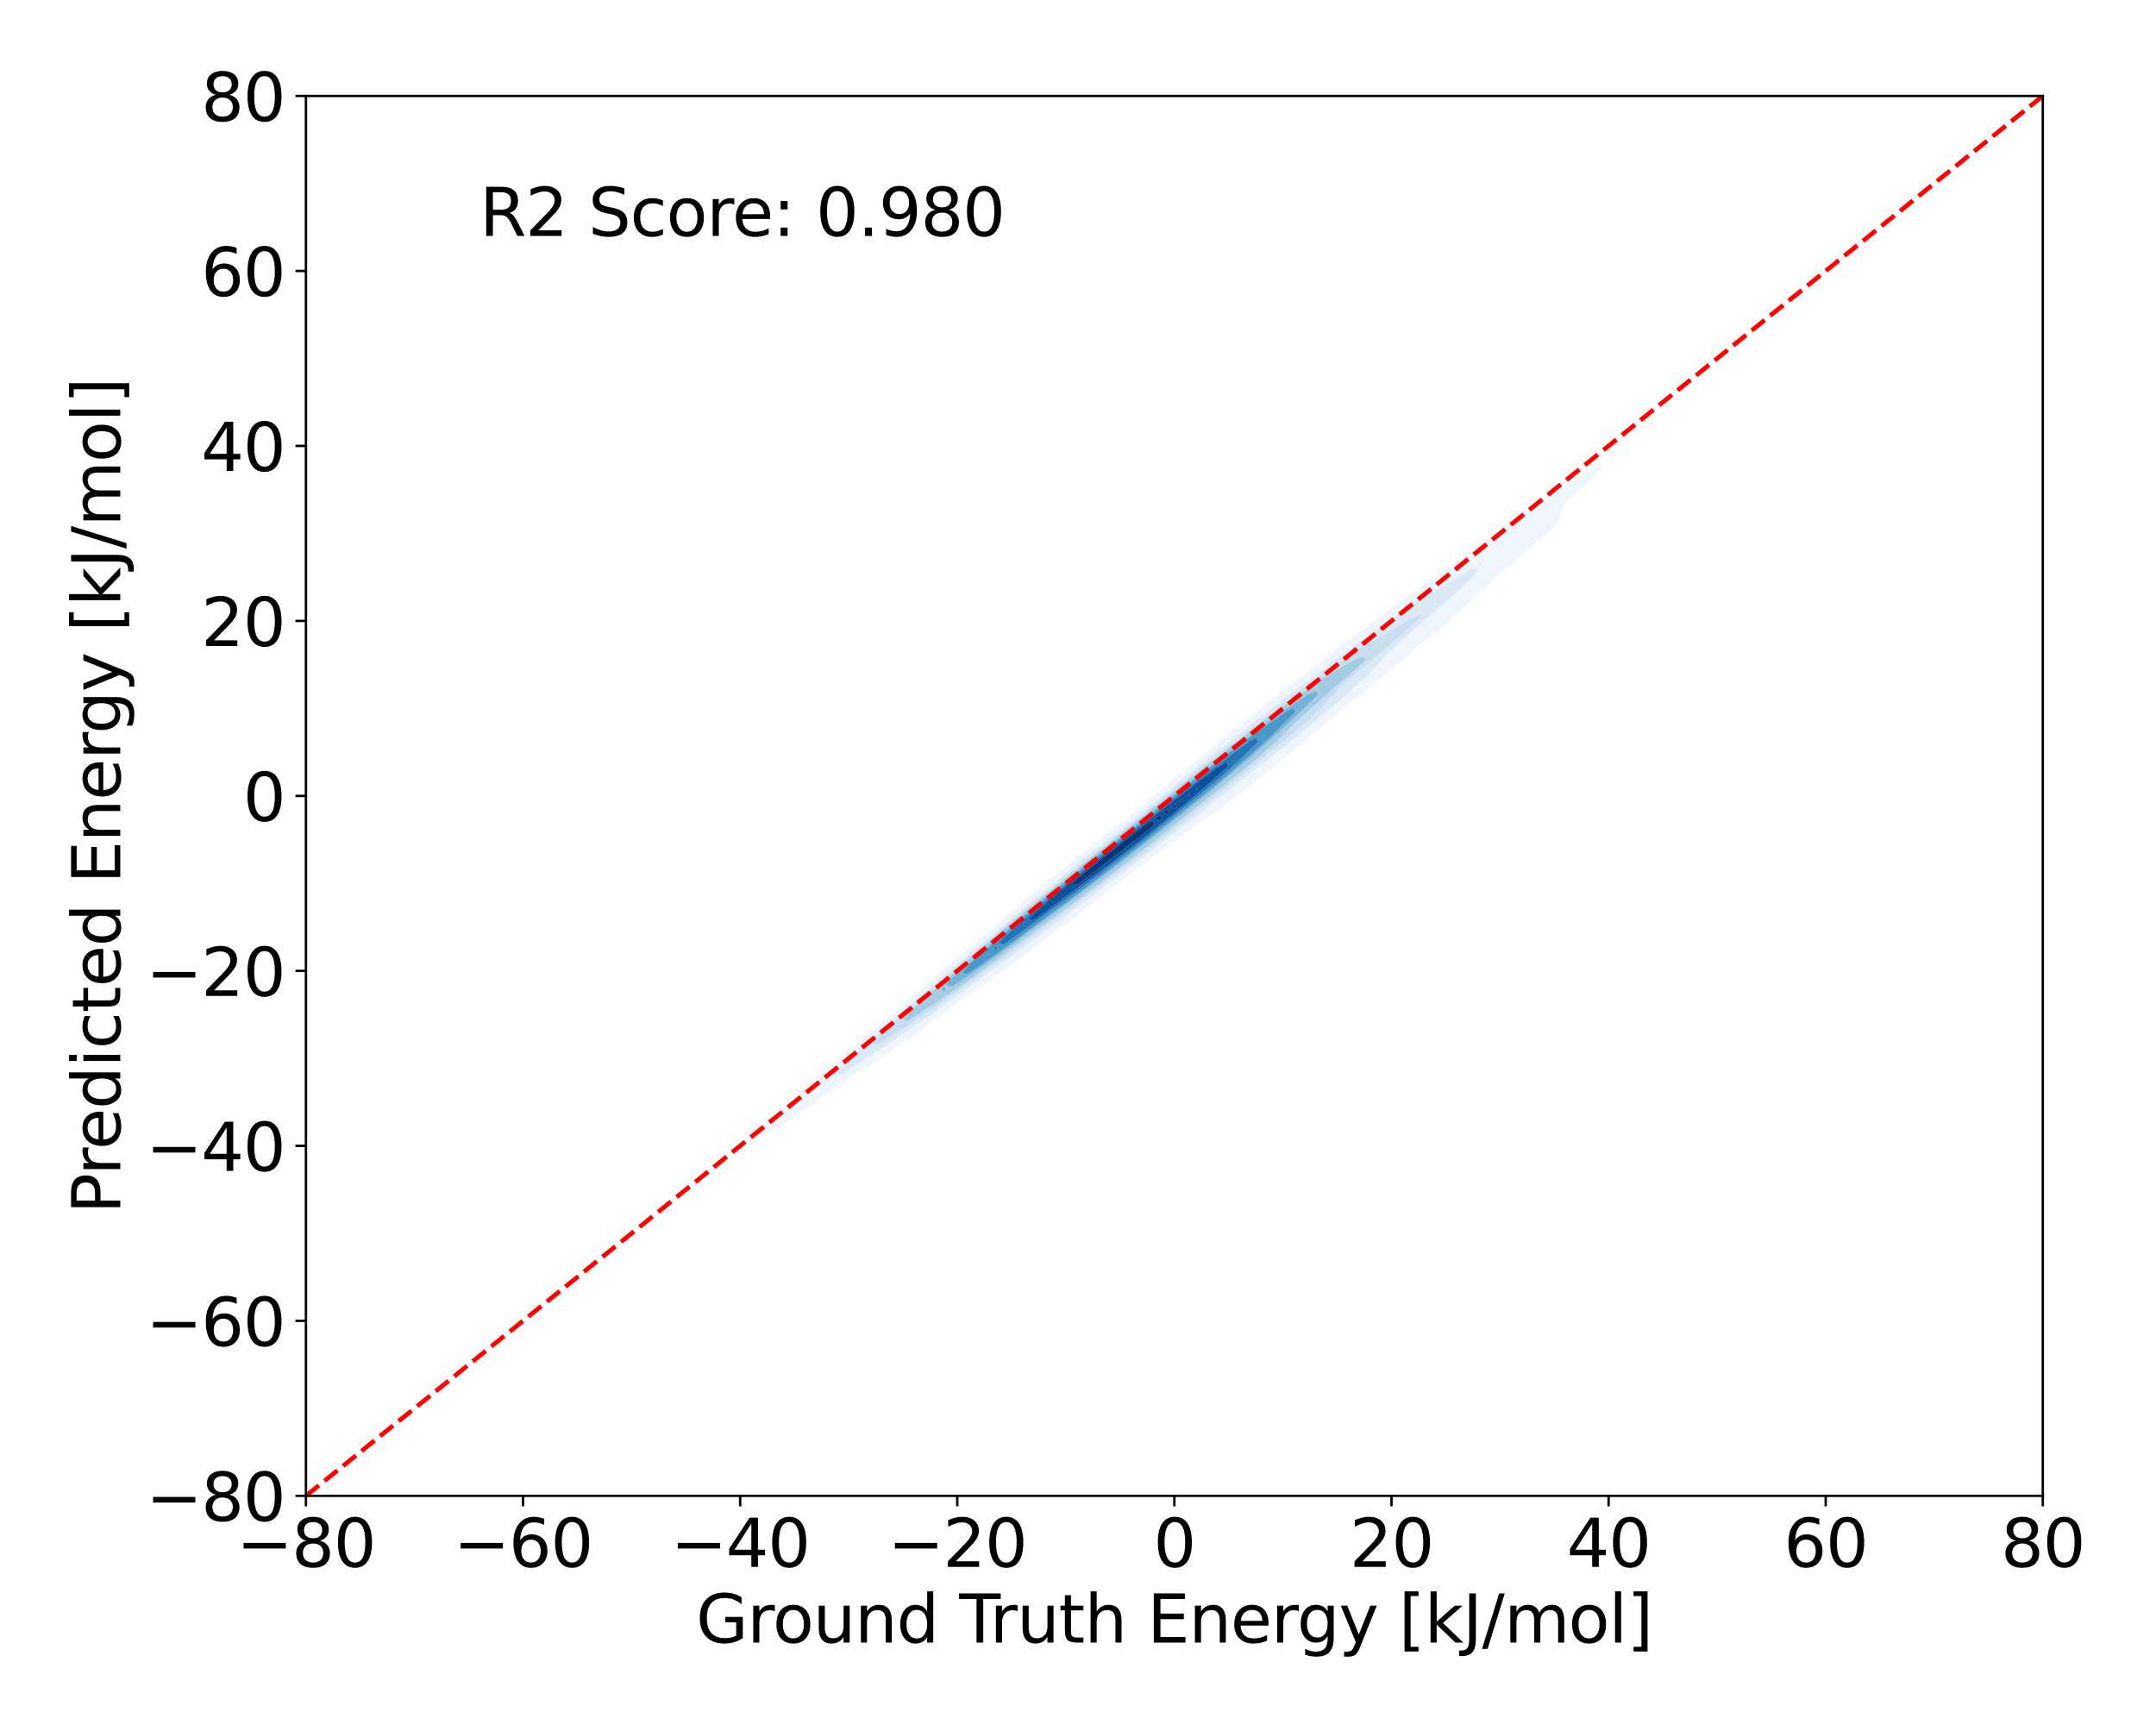 <?xml version="1.0" encoding="utf-8" standalone="no"?>
<!DOCTYPE svg PUBLIC "-//W3C//DTD SVG 1.1//EN"
  "http://www.w3.org/Graphics/SVG/1.1/DTD/svg11.dtd">
<svg xmlns:xlink="http://www.w3.org/1999/xlink" width="720pt" height="576pt" viewBox="0 0 720 576" xmlns="http://www.w3.org/2000/svg" version="1.1">
 <defs>
  <style type="text/css">*{stroke-linejoin: round; stroke-linecap: butt}</style>
 </defs>
 <g id="figure_1">
  <g id="patch_1">
   <path d="M 0 576 
L 720 576 
L 720 0 
L 0 0 
z
" style="fill: #ffffff"/>
  </g>
  <g id="axes_1">
   <g id="patch_2">
    <path d="M 102.17 499.48 
L 682.2 499.48 
L 682.2 32.04 
L 102.17 32.04 
z
" style="fill: #ffffff"/>
   </g>
   <g id="QuadContourSet_1">
    <path d="M 253.303 380.243 
L 253.328 380.227 
L 253.303 380.165 
L 253.268 380.227 
z
M 255.786 378.89 
L 256.782 378.249 
L 258.269 377.417 
L 260.034 376.271 
L 260.751 375.861 
L 263.156 374.293 
L 263.234 374.247 
L 265.717 372.587 
L 266.073 372.315 
L 268.2 370.885 
L 268.921 370.337 
L 270.683 369.151 
L 271.736 368.358 
L 273.166 367.397 
L 274.529 366.38 
L 275.648 365.628 
L 277.31 364.402 
L 278.131 363.851 
L 280.087 362.424 
L 280.614 362.071 
L 282.866 360.446 
L 283.097 360.292 
L 285.58 358.616 
L 285.798 358.468 
L 288.063 357.187 
L 289.085 356.49 
L 290.545 355.649 
L 292.197 354.512 
L 293.028 354.023 
L 295.164 352.533 
L 295.511 352.324 
L 297.994 350.578 
L 298.025 350.555 
L 300.477 348.948 
L 300.974 348.577 
L 302.96 347.249 
L 303.827 346.599 
L 305.442 345.499 
L 306.609 344.621 
L 307.925 343.713 
L 309.342 342.643 
L 310.408 341.901 
L 312.041 340.665 
L 312.891 340.07 
L 314.716 338.687 
L 315.374 338.225 
L 317.374 336.708 
L 317.857 336.37 
L 320.02 334.73 
L 320.339 334.507 
L 322.657 332.752 
L 322.822 332.637 
L 325.286 330.774 
L 325.305 330.761 
L 327.788 329.092 
L 328.178 328.796 
L 330.271 327.406 
L 331.044 326.818 
L 332.753 325.675 
L 333.852 324.84 
L 335.236 323.907 
L 336.612 322.862 
L 337.719 322.11 
L 339.335 320.883 
L 340.202 320.29 
L 342.028 318.905 
L 342.685 318.451 
L 344.695 316.927 
L 345.168 316.598 
L 347.339 314.949 
L 347.65 314.73 
L 349.96 312.971 
L 350.133 312.848 
L 352.559 310.993 
L 352.616 310.952 
L 355.099 309.071 
L 355.17 309.015 
L 357.582 307.204 
L 357.793 307.037 
L 360.065 305.31 
L 360.383 305.058 
L 362.547 303.393 
L 362.944 303.08 
L 365.03 301.46 
L 365.486 301.102 
L 367.513 299.517 
L 368.016 299.124 
L 369.996 297.571 
L 370.545 297.146 
L 372.479 295.63 
L 373.081 295.168 
L 374.962 293.703 
L 375.636 293.19 
L 377.444 291.795 
L 378.219 291.212 
L 379.927 289.911 
L 380.834 289.233 
L 382.41 288.051 
L 383.484 287.255 
L 384.893 286.212 
L 386.162 285.277 
L 387.376 284.388 
L 388.862 283.299 
L 389.859 282.574 
L 391.574 281.321 
L 392.341 280.764 
L 394.294 279.343 
L 394.824 278.958 
L 397.021 277.365 
L 397.307 277.156 
L 399.756 275.387 
L 399.79 275.362 
L 402.273 273.695 
L 402.644 273.408 
L 404.756 271.973 
L 405.456 271.43 
L 407.238 270.191 
L 408.189 269.452 
L 409.721 268.364 
L 410.861 267.474 
L 412.204 266.498 
L 413.481 265.496 
L 414.687 264.599 
L 416.056 263.518 
L 417.17 262.669 
L 418.589 261.54 
L 419.653 260.709 
L 421.084 259.562 
L 422.135 258.72 
L 423.542 257.583 
L 424.618 256.701 
L 425.964 255.605 
L 427.101 254.654 
L 428.354 253.627 
L 429.584 252.58 
L 430.715 251.649 
L 432.067 250.483 
L 433.05 249.671 
L 434.549 248.368 
L 435.368 247.693 
L 437.032 246.244 
L 437.676 245.715 
L 439.515 244.123 
L 439.987 243.737 
L 441.998 242.015 
L 442.313 241.758 
L 444.481 239.928 
L 444.663 239.78 
L 446.964 237.865 
L 447.042 237.802 
L 449.446 235.824 
L 449.446 235.824 
L 451.907 233.846 
L 451.929 233.827 
L 454.366 231.868 
L 454.412 231.829 
L 456.818 229.89 
L 456.895 229.825 
L 459.257 227.912 
L 459.378 227.81 
L 461.68 225.934 
L 461.861 225.78 
L 464.084 223.955 
L 464.343 223.733 
L 466.468 221.977 
L 466.826 221.667 
L 468.833 219.999 
L 469.309 219.585 
L 471.182 218.021 
L 471.792 217.487 
L 473.518 216.043 
L 474.275 215.377 
L 475.844 214.065 
L 476.758 213.257 
L 478.16 212.087 
L 479.24 211.129 
L 480.469 210.109 
L 481.723 208.994 
L 482.769 208.13 
L 484.206 206.849 
L 485.056 206.152 
L 486.689 204.69 
L 487.322 204.174 
L 489.172 202.508 
L 489.558 202.196 
L 491.655 200.291 
L 491.745 200.218 
L 493.865 198.24 
L 494.137 197.966 
L 495.952 196.262 
L 496.62 195.604 
L 498.035 194.284 
L 499.103 193.263 
L 500.142 192.305 
L 501.586 190.971 
L 502.298 190.327 
L 504.069 188.743 
L 504.514 188.349 
L 506.552 186.574 
L 506.786 186.371 
L 509.034 184.447 
L 509.098 184.393 
L 511.465 182.415 
L 511.517 182.365 
L 513.836 180.437 
L 514 180.268 
L 516.142 178.459 
L 516.483 178.075 
L 518.31 176.48 
L 518.966 175.63 
L 520.177 174.502 
L 521.183 172.524 
L 521.217 170.546 
L 521.449 170.198 
L 522.563 168.568 
L 523.931 166.668 
L 523.989 166.59 
L 526.165 164.612 
L 526.414 164.374 
L 528.375 162.634 
L 528.897 162.124 
L 530.553 160.655 
L 531.38 159.824 
L 532.669 158.677 
L 533.863 157.433 
L 534.682 156.699 
L 533.863 155.465 
L 531.791 156.699 
L 531.38 156.893 
L 528.897 158.455 
L 528.587 158.677 
L 526.414 160.069 
L 525.612 160.655 
L 523.931 161.768 
L 522.757 162.634 
L 521.449 163.518 
L 519.964 164.612 
L 518.966 165.294 
L 517.192 166.59 
L 516.483 167.075 
L 514.407 168.568 
L 514 168.844 
L 511.582 170.546 
L 511.517 170.589 
L 509.034 172.029 
L 508.235 172.524 
L 506.552 173.436 
L 504.853 174.502 
L 504.069 174.922 
L 501.655 176.48 
L 501.586 176.518 
L 499.103 178.247 
L 498.822 178.459 
L 496.62 180.009 
L 496.051 180.437 
L 494.137 181.788 
L 493.299 182.415 
L 491.655 183.577 
L 490.56 184.393 
L 489.172 185.37 
L 487.826 186.371 
L 486.689 187.165 
L 485.093 188.349 
L 484.206 188.964 
L 482.363 190.327 
L 481.723 190.766 
L 479.636 192.305 
L 479.24 192.575 
L 476.919 194.284 
L 476.758 194.393 
L 474.275 196.199 
L 474.195 196.262 
L 471.792 197.97 
L 471.444 198.24 
L 469.309 199.764 
L 468.719 200.218 
L 466.826 201.577 
L 466.014 202.196 
L 464.343 203.404 
L 463.326 204.174 
L 461.861 205.242 
L 460.651 206.152 
L 459.378 207.088 
L 457.99 208.13 
L 456.895 208.942 
L 455.342 210.109 
L 454.412 210.804 
L 452.709 212.087 
L 451.929 212.674 
L 450.092 214.065 
L 449.446 214.554 
L 447.489 216.043 
L 446.964 216.442 
L 444.899 218.021 
L 444.481 218.339 
L 442.317 219.999 
L 441.998 220.241 
L 439.741 221.977 
L 439.515 222.148 
L 437.169 223.955 
L 437.032 224.058 
L 434.6 225.934 
L 434.549 225.971 
L 432.067 227.861 
L 432.004 227.912 
L 429.584 229.727 
L 429.382 229.89 
L 427.101 231.62 
L 426.795 231.868 
L 424.618 233.541 
L 424.243 233.846 
L 422.135 235.49 
L 421.725 235.824 
L 419.653 237.466 
L 419.24 237.802 
L 417.17 239.466 
L 416.785 239.78 
L 414.687 241.489 
L 414.358 241.758 
L 412.204 243.535 
L 411.958 243.737 
L 409.721 245.602 
L 409.583 245.715 
L 407.238 247.69 
L 407.235 247.693 
L 404.819 249.671 
L 404.756 249.724 
L 402.408 251.649 
L 402.273 251.763 
L 400.005 253.627 
L 399.79 253.81 
L 397.611 255.605 
L 397.307 255.865 
L 395.224 257.583 
L 394.824 257.928 
L 392.845 259.562 
L 392.341 259.997 
L 390.472 261.54 
L 389.859 262.069 
L 388.101 263.518 
L 387.376 264.14 
L 385.725 265.496 
L 384.893 266.202 
L 383.339 267.474 
L 382.41 268.248 
L 380.933 269.452 
L 379.927 270.274 
L 378.502 271.43 
L 377.444 272.275 
L 376.042 273.408 
L 374.962 274.256 
L 373.557 275.387 
L 372.479 276.22 
L 371.053 277.365 
L 369.996 278.176 
L 368.539 279.343 
L 367.513 280.13 
L 366.024 281.321 
L 365.03 282.088 
L 363.514 283.299 
L 362.547 284.053 
L 361.016 285.277 
L 360.065 286.029 
L 358.532 287.255 
L 357.582 288.019 
L 356.066 289.233 
L 355.099 290.024 
L 353.619 291.212 
L 352.616 292.046 
L 351.194 293.19 
L 350.133 294.087 
L 348.794 295.168 
L 347.65 296.15 
L 346.421 297.146 
L 345.168 298.238 
L 344.077 299.124 
L 342.685 300.352 
L 341.766 301.102 
L 340.202 302.494 
L 339.487 303.08 
L 337.719 304.663 
L 337.24 305.058 
L 335.236 306.859 
L 335.022 307.037 
L 332.773 309.015 
L 332.753 309.032 
L 330.372 310.993 
L 330.271 311.083 
L 327.976 312.971 
L 327.788 313.14 
L 325.588 314.949 
L 325.305 315.204 
L 323.211 316.927 
L 322.822 317.278 
L 320.846 318.905 
L 320.339 319.364 
L 318.497 320.883 
L 317.857 321.463 
L 316.163 322.862 
L 315.374 323.574 
L 313.844 324.84 
L 312.891 325.698 
L 311.538 326.818 
L 310.408 327.832 
L 309.244 328.796 
L 307.925 329.974 
L 306.958 330.774 
L 305.442 332.124 
L 304.681 332.752 
L 302.96 334.28 
L 302.413 334.73 
L 300.477 336.446 
L 300.156 336.708 
L 297.994 338.624 
L 297.918 338.687 
L 295.566 340.665 
L 295.511 340.715 
L 293.171 342.643 
L 293.028 342.773 
L 290.79 344.621 
L 290.545 344.845 
L 288.426 346.599 
L 288.063 346.933 
L 286.082 348.577 
L 285.58 349.039 
L 283.757 350.555 
L 283.097 351.162 
L 281.452 352.533 
L 280.614 353.301 
L 279.165 354.512 
L 278.131 355.453 
L 276.892 356.49 
L 275.648 357.617 
L 274.632 358.468 
L 273.166 359.793 
L 272.386 360.446 
L 270.683 361.987 
L 270.16 362.424 
L 268.2 364.203 
L 267.962 364.402 
L 265.782 366.38 
L 265.717 366.446 
L 263.591 368.358 
L 263.234 368.724 
L 261.464 370.337 
L 260.751 371.078 
L 259.41 372.315 
L 258.269 373.526 
L 257.447 374.293 
L 255.786 376.096 
L 255.6 376.271 
L 254.29 378.249 
z
M 279.577 358.468 
L 280.614 356.747 
L 280.76 356.49 
L 282.671 354.512 
L 283.097 354.144 
L 284.741 352.533 
L 285.58 351.81 
L 286.871 350.555 
L 288.063 349.528 
L 289.049 348.577 
L 290.545 347.288 
L 291.267 346.599 
L 293.028 345.084 
L 293.518 344.621 
L 295.511 342.911 
L 295.797 342.643 
L 297.994 340.762 
L 298.099 340.665 
L 300.367 338.687 
L 300.477 338.596 
L 302.577 336.708 
L 302.96 336.394 
L 304.815 334.73 
L 305.442 334.215 
L 307.075 332.752 
L 307.925 332.053 
L 309.352 330.774 
L 310.408 329.905 
L 311.644 328.796 
L 312.891 327.769 
L 313.948 326.818 
L 315.374 325.643 
L 316.266 324.84 
L 317.857 323.528 
L 318.596 322.862 
L 320.339 321.423 
L 320.94 320.883 
L 322.822 319.329 
L 323.296 318.905 
L 325.305 317.246 
L 325.663 316.927 
L 327.788 315.174 
L 328.042 314.949 
L 330.271 313.111 
L 330.43 312.971 
L 332.753 311.057 
L 332.827 310.993 
L 335.224 309.015 
L 335.236 309.004 
L 337.478 307.037 
L 337.719 306.838 
L 339.762 305.058 
L 340.202 304.696 
L 342.072 303.08 
L 342.685 302.575 
L 344.403 301.102 
L 345.168 300.473 
L 346.753 299.124 
L 347.65 298.388 
L 349.121 297.146 
L 350.133 296.319 
L 351.506 295.168 
L 352.616 294.265 
L 353.908 293.19 
L 355.099 292.227 
L 356.328 291.212 
L 357.582 290.204 
L 358.765 289.233 
L 360.065 288.195 
L 361.219 287.255 
L 362.547 286.2 
L 363.687 285.277 
L 365.03 284.215 
L 366.167 283.299 
L 367.513 282.237 
L 368.654 281.321 
L 369.996 280.264 
L 371.144 279.343 
L 372.479 278.29 
L 373.632 277.365 
L 374.962 276.314 
L 376.114 275.387 
L 377.444 274.331 
L 378.588 273.408 
L 379.927 272.341 
L 381.052 271.43 
L 382.41 270.342 
L 383.506 269.452 
L 384.893 268.336 
L 385.952 267.474 
L 387.376 266.323 
L 388.391 265.496 
L 389.859 264.305 
L 390.827 263.518 
L 392.341 262.286 
L 393.261 261.54 
L 394.824 260.267 
L 395.698 259.562 
L 397.307 258.251 
L 398.139 257.583 
L 399.79 256.24 
L 400.588 255.605 
L 402.273 254.237 
L 403.046 253.627 
L 404.756 252.242 
L 405.515 251.649 
L 407.238 250.258 
L 407.997 249.671 
L 409.721 248.285 
L 410.493 247.693 
L 412.204 246.324 
L 413.003 245.715 
L 414.687 244.375 
L 415.527 243.737 
L 417.17 242.436 
L 418.064 241.758 
L 419.653 240.508 
L 420.611 239.78 
L 422.135 238.586 
L 423.167 237.802 
L 424.618 236.669 
L 425.727 235.824 
L 427.101 234.754 
L 428.289 233.846 
L 429.584 232.839 
L 430.853 231.868 
L 432.067 230.924 
L 433.418 229.89 
L 434.549 229.009 
L 435.988 227.912 
L 437.032 227.097 
L 438.565 225.934 
L 439.515 225.192 
L 441.154 223.955 
L 441.998 223.296 
L 443.761 221.977 
L 444.481 221.414 
L 446.392 219.999 
L 446.964 219.552 
L 449.053 218.021 
L 449.446 217.713 
L 451.75 216.043 
L 451.929 215.903 
L 454.412 214.119 
L 454.492 214.065 
L 456.895 212.346 
L 457.274 212.087 
L 459.378 210.587 
L 460.072 210.109 
L 461.861 208.836 
L 462.879 208.13 
L 464.343 207.088 
L 465.694 206.152 
L 466.826 205.347 
L 468.524 204.174 
L 469.309 203.615 
L 471.376 202.196 
L 471.792 201.899 
L 474.262 200.218 
L 474.275 200.208 
L 476.758 198.7 
L 477.53 198.24 
L 479.24 197.207 
L 480.85 196.262 
L 481.723 195.736 
L 484.206 194.299 
L 484.231 194.284 
L 486.689 192.798 
L 487.491 192.305 
L 489.172 191.282 
L 490.72 190.327 
L 491.655 189.752 
L 493.736 190.327 
L 492.204 192.305 
L 491.655 192.793 
L 490.221 194.284 
L 489.172 195.199 
L 488.109 196.262 
L 486.689 197.485 
L 485.911 198.24 
L 484.206 199.697 
L 483.655 200.218 
L 481.723 201.862 
L 481.362 202.196 
L 479.24 203.997 
L 479.046 204.174 
L 476.758 206.112 
L 476.713 206.152 
L 474.469 208.13 
L 474.275 208.301 
L 472.266 210.109 
L 471.792 210.534 
L 470.075 212.087 
L 469.309 212.791 
L 467.91 214.065 
L 466.826 215.086 
L 465.784 216.043 
L 464.343 217.437 
L 463.715 218.021 
L 461.861 219.866 
L 461.719 219.999 
L 460.047 221.977 
L 459.378 222.626 
L 458.233 223.955 
L 456.895 225.211 
L 456.237 225.934 
L 454.412 227.607 
L 454.123 227.912 
L 451.929 229.89 
L 451.929 229.89 
L 449.728 231.868 
L 449.446 232.102 
L 447.489 233.846 
L 446.964 234.281 
L 445.213 235.824 
L 444.481 236.426 
L 442.9 237.802 
L 441.998 238.539 
L 440.553 239.78 
L 439.515 240.622 
L 438.173 241.758 
L 437.032 242.678 
L 435.764 243.737 
L 434.549 244.707 
L 433.326 245.715 
L 432.067 246.714 
L 430.863 247.693 
L 429.584 248.7 
L 428.379 249.671 
L 427.101 250.67 
L 425.876 251.649 
L 424.618 252.627 
L 423.361 253.627 
L 422.135 254.575 
L 420.837 255.605 
L 419.653 256.519 
L 418.309 257.583 
L 417.17 258.462 
L 415.783 259.562 
L 414.687 260.407 
L 413.26 261.54 
L 412.204 262.355 
L 410.743 263.518 
L 409.721 264.308 
L 408.231 265.496 
L 407.238 266.266 
L 405.725 267.474 
L 404.756 268.227 
L 403.223 269.452 
L 402.273 270.191 
L 400.721 271.43 
L 399.79 272.154 
L 398.216 273.408 
L 397.307 274.115 
L 395.704 275.387 
L 394.824 276.07 
L 393.182 277.365 
L 392.341 278.018 
L 390.648 279.343 
L 389.859 279.956 
L 388.099 281.321 
L 387.376 281.883 
L 385.535 283.299 
L 384.893 283.799 
L 382.955 285.277 
L 382.41 285.702 
L 380.36 287.255 
L 379.927 287.594 
L 377.752 289.233 
L 377.444 289.475 
L 375.132 291.212 
L 374.962 291.346 
L 372.502 293.19 
L 372.479 293.208 
L 369.996 295.108 
L 369.916 295.168 
L 367.513 297.015 
L 367.338 297.146 
L 365.03 298.92 
L 364.756 299.124 
L 362.547 300.821 
L 362.168 301.102 
L 360.065 302.716 
L 359.571 303.08 
L 357.582 304.602 
L 356.962 305.058 
L 355.099 306.48 
L 354.34 307.037 
L 352.616 308.347 
L 351.704 309.015 
L 350.133 310.205 
L 349.053 310.993 
L 347.65 312.052 
L 346.387 312.971 
L 345.168 313.89 
L 343.705 314.949 
L 342.685 315.717 
L 341.006 316.927 
L 340.202 317.532 
L 338.287 318.905 
L 337.719 319.332 
L 335.543 320.883 
L 335.236 321.114 
L 332.771 322.862 
L 332.753 322.875 
L 330.271 324.707 
L 330.087 324.84 
L 327.788 326.542 
L 327.405 326.818 
L 325.305 328.375 
L 324.717 328.796 
L 322.822 330.204 
L 322.022 330.774 
L 320.339 332.028 
L 319.316 332.752 
L 317.857 333.842 
L 316.591 334.73 
L 315.374 335.641 
L 313.839 336.708 
L 312.891 337.418 
L 311.048 338.687 
L 310.408 339.165 
L 308.2 340.665 
L 307.925 340.87 
L 305.442 342.558 
L 305.312 342.643 
L 302.96 344.278 
L 302.435 344.621 
L 300.477 345.975 
L 299.528 346.599 
L 297.994 347.657 
L 296.6 348.577 
L 295.511 349.328 
L 293.66 350.555 
L 293.028 350.992 
L 290.711 352.533 
L 290.545 352.648 
L 288.063 354.278 
L 287.667 354.512 
L 285.58 355.86 
L 284.507 356.49 
L 283.097 357.395 
L 281.262 358.468 
L 280.614 358.882 
z
M 493.918 188.349 
L 494.137 188.212 
L 494.532 188.349 
L 494.137 189.439 
z
M 536.346 154.892 
L 536.535 154.721 
L 536.346 154.407 
L 535.745 154.721 
z
" clip-path="url(#p6b0e3721b8)" style="fill: #eef5fc"/>
    <path d="M 280.614 358.882 
L 281.262 358.468 
L 283.097 357.395 
L 284.507 356.49 
L 285.58 355.86 
L 287.667 354.512 
L 288.063 354.278 
L 290.545 352.648 
L 290.711 352.533 
L 293.028 350.992 
L 293.66 350.555 
L 295.511 349.328 
L 296.6 348.577 
L 297.994 347.657 
L 299.528 346.599 
L 300.477 345.975 
L 302.435 344.621 
L 302.96 344.278 
L 305.312 342.643 
L 305.442 342.558 
L 307.925 340.87 
L 308.2 340.665 
L 310.408 339.165 
L 311.048 338.687 
L 312.891 337.418 
L 313.839 336.708 
L 315.374 335.641 
L 316.591 334.73 
L 317.857 333.842 
L 319.316 332.752 
L 320.339 332.028 
L 322.022 330.774 
L 322.822 330.204 
L 324.717 328.796 
L 325.305 328.375 
L 327.405 326.818 
L 327.788 326.542 
L 330.087 324.84 
L 330.271 324.707 
L 332.753 322.875 
L 332.771 322.862 
L 335.236 321.114 
L 335.543 320.883 
L 337.719 319.332 
L 338.287 318.905 
L 340.202 317.532 
L 341.006 316.927 
L 342.685 315.717 
L 343.705 314.949 
L 345.168 313.89 
L 346.387 312.971 
L 347.65 312.052 
L 349.053 310.993 
L 350.133 310.205 
L 351.704 309.015 
L 352.616 308.347 
L 354.34 307.037 
L 355.099 306.48 
L 356.962 305.058 
L 357.582 304.602 
L 359.571 303.08 
L 360.065 302.716 
L 362.168 301.102 
L 362.547 300.821 
L 364.756 299.124 
L 365.03 298.92 
L 367.338 297.146 
L 367.513 297.015 
L 369.916 295.168 
L 369.996 295.108 
L 372.479 293.208 
L 372.502 293.19 
L 374.962 291.346 
L 375.132 291.212 
L 377.444 289.475 
L 377.752 289.233 
L 379.927 287.594 
L 380.36 287.255 
L 382.41 285.702 
L 382.955 285.277 
L 384.893 283.799 
L 385.535 283.299 
L 387.376 281.883 
L 388.099 281.321 
L 389.859 279.956 
L 390.648 279.343 
L 392.341 278.018 
L 393.182 277.365 
L 394.824 276.07 
L 395.704 275.387 
L 397.307 274.115 
L 398.216 273.408 
L 399.79 272.154 
L 400.721 271.43 
L 402.273 270.191 
L 403.223 269.452 
L 404.756 268.227 
L 405.725 267.474 
L 407.238 266.266 
L 408.231 265.496 
L 409.721 264.308 
L 410.743 263.518 
L 412.204 262.355 
L 413.26 261.54 
L 414.687 260.407 
L 415.783 259.562 
L 417.17 258.462 
L 418.309 257.583 
L 419.653 256.519 
L 420.837 255.605 
L 422.135 254.575 
L 423.361 253.627 
L 424.618 252.627 
L 425.876 251.649 
L 427.101 250.67 
L 428.379 249.671 
L 429.584 248.7 
L 430.863 247.693 
L 432.067 246.714 
L 433.326 245.715 
L 434.549 244.707 
L 435.764 243.737 
L 437.032 242.678 
L 438.173 241.758 
L 439.515 240.622 
L 440.553 239.78 
L 441.998 238.539 
L 442.9 237.802 
L 444.481 236.426 
L 445.213 235.824 
L 446.964 234.281 
L 447.489 233.846 
L 449.446 232.102 
L 449.728 231.868 
L 451.929 229.89 
L 451.929 229.89 
L 454.123 227.912 
L 454.412 227.607 
L 456.237 225.934 
L 456.895 225.211 
L 458.233 223.955 
L 459.378 222.626 
L 460.047 221.977 
L 461.719 219.999 
L 461.861 219.866 
L 463.715 218.021 
L 464.343 217.437 
L 465.784 216.043 
L 466.826 215.086 
L 467.91 214.065 
L 469.309 212.791 
L 470.075 212.087 
L 471.792 210.534 
L 472.266 210.109 
L 474.275 208.301 
L 474.469 208.13 
L 476.713 206.152 
L 476.758 206.112 
L 479.046 204.174 
L 479.24 203.997 
L 481.362 202.196 
L 481.723 201.862 
L 483.655 200.218 
L 484.206 199.697 
L 485.911 198.24 
L 486.689 197.485 
L 488.109 196.262 
L 489.172 195.199 
L 490.221 194.284 
L 491.655 192.793 
L 492.204 192.305 
L 493.736 190.327 
L 491.655 189.752 
L 490.72 190.327 
L 489.172 191.282 
L 487.491 192.305 
L 486.689 192.798 
L 484.231 194.284 
L 484.206 194.299 
L 481.723 195.736 
L 480.85 196.262 
L 479.24 197.207 
L 477.53 198.24 
L 476.758 198.7 
L 474.275 200.208 
L 474.262 200.218 
L 471.792 201.899 
L 471.376 202.196 
L 469.309 203.615 
L 468.524 204.174 
L 466.826 205.347 
L 465.694 206.152 
L 464.343 207.088 
L 462.879 208.13 
L 461.861 208.836 
L 460.072 210.109 
L 459.378 210.587 
L 457.274 212.087 
L 456.895 212.346 
L 454.492 214.065 
L 454.412 214.119 
L 451.929 215.903 
L 451.75 216.043 
L 449.446 217.713 
L 449.053 218.021 
L 446.964 219.552 
L 446.392 219.999 
L 444.481 221.414 
L 443.761 221.977 
L 441.998 223.296 
L 441.154 223.955 
L 439.515 225.192 
L 438.565 225.934 
L 437.032 227.097 
L 435.988 227.912 
L 434.549 229.009 
L 433.418 229.89 
L 432.067 230.924 
L 430.853 231.868 
L 429.584 232.839 
L 428.289 233.846 
L 427.101 234.754 
L 425.727 235.824 
L 424.618 236.669 
L 423.167 237.802 
L 422.135 238.586 
L 420.611 239.78 
L 419.653 240.508 
L 418.064 241.758 
L 417.17 242.436 
L 415.527 243.737 
L 414.687 244.375 
L 413.003 245.715 
L 412.204 246.324 
L 410.493 247.693 
L 409.721 248.285 
L 407.997 249.671 
L 407.238 250.258 
L 405.515 251.649 
L 404.756 252.242 
L 403.046 253.627 
L 402.273 254.237 
L 400.588 255.605 
L 399.79 256.24 
L 398.139 257.583 
L 397.307 258.251 
L 395.698 259.562 
L 394.824 260.267 
L 393.261 261.54 
L 392.341 262.286 
L 390.827 263.518 
L 389.859 264.305 
L 388.391 265.496 
L 387.376 266.323 
L 385.952 267.474 
L 384.893 268.336 
L 383.506 269.452 
L 382.41 270.342 
L 381.052 271.43 
L 379.927 272.341 
L 378.588 273.408 
L 377.444 274.331 
L 376.114 275.387 
L 374.962 276.314 
L 373.632 277.365 
L 372.479 278.29 
L 371.144 279.343 
L 369.996 280.264 
L 368.654 281.321 
L 367.513 282.237 
L 366.167 283.299 
L 365.03 284.215 
L 363.687 285.277 
L 362.547 286.2 
L 361.219 287.255 
L 360.065 288.195 
L 358.765 289.233 
L 357.582 290.204 
L 356.328 291.212 
L 355.099 292.227 
L 353.908 293.19 
L 352.616 294.265 
L 351.506 295.168 
L 350.133 296.319 
L 349.121 297.146 
L 347.65 298.388 
L 346.753 299.124 
L 345.168 300.473 
L 344.403 301.102 
L 342.685 302.575 
L 342.072 303.08 
L 340.202 304.696 
L 339.762 305.058 
L 337.719 306.838 
L 337.478 307.037 
L 335.236 309.004 
L 335.224 309.015 
L 332.827 310.993 
L 332.753 311.057 
L 330.43 312.971 
L 330.271 313.111 
L 328.042 314.949 
L 327.788 315.174 
L 325.663 316.927 
L 325.305 317.246 
L 323.296 318.905 
L 322.822 319.329 
L 320.94 320.883 
L 320.339 321.423 
L 318.596 322.862 
L 317.857 323.528 
L 316.266 324.84 
L 315.374 325.643 
L 313.948 326.818 
L 312.891 327.769 
L 311.644 328.796 
L 310.408 329.905 
L 309.352 330.774 
L 307.925 332.053 
L 307.075 332.752 
L 305.442 334.215 
L 304.815 334.73 
L 302.96 336.394 
L 302.577 336.708 
L 300.477 338.596 
L 300.367 338.687 
L 298.099 340.665 
L 297.994 340.762 
L 295.797 342.643 
L 295.511 342.911 
L 293.518 344.621 
L 293.028 345.084 
L 291.267 346.599 
L 290.545 347.288 
L 289.049 348.577 
L 288.063 349.528 
L 286.871 350.555 
L 285.58 351.81 
L 284.741 352.533 
L 283.097 354.144 
L 282.671 354.512 
L 280.76 356.49 
L 280.614 356.747 
L 279.577 358.468 
z
M 291.83 348.577 
L 292.936 346.599 
L 293.028 346.52 
L 295.037 344.621 
L 295.511 344.214 
L 297.189 342.643 
L 297.994 341.954 
L 299.383 340.665 
L 300.477 339.73 
L 301.61 338.687 
L 302.96 337.535 
L 303.863 336.708 
L 305.442 335.361 
L 306.135 334.73 
L 307.925 333.201 
L 308.421 332.752 
L 310.408 331.05 
L 310.714 330.774 
L 312.891 328.903 
L 313.01 328.796 
L 315.267 326.818 
L 315.374 326.73 
L 317.474 324.84 
L 317.857 324.524 
L 319.703 322.862 
L 320.339 322.337 
L 321.957 320.883 
L 322.822 320.169 
L 324.234 318.905 
L 325.305 318.021 
L 326.533 316.927 
L 327.788 315.892 
L 328.854 314.949 
L 330.271 313.781 
L 331.193 312.971 
L 332.753 311.685 
L 333.549 310.993 
L 335.236 309.605 
L 335.921 309.015 
L 337.719 307.538 
L 338.306 307.037 
L 340.202 305.482 
L 340.702 305.058 
L 342.685 303.437 
L 343.11 303.08 
L 345.168 301.401 
L 345.526 301.102 
L 347.65 299.372 
L 347.95 299.124 
L 350.133 297.35 
L 350.382 297.146 
L 352.616 295.334 
L 352.82 295.168 
L 355.099 293.324 
L 355.265 293.19 
L 357.582 291.32 
L 357.716 291.212 
L 360.065 289.321 
L 360.173 289.233 
L 362.547 287.326 
L 362.637 287.255 
L 365.03 285.337 
L 365.105 285.277 
L 367.513 283.351 
L 367.578 283.299 
L 369.996 281.367 
L 370.054 281.321 
L 372.479 279.384 
L 372.531 279.343 
L 374.962 277.4 
L 375.007 277.365 
L 377.444 275.414 
L 377.479 275.387 
L 379.927 273.425 
L 379.948 273.408 
L 382.41 271.431 
L 382.411 271.43 
L 384.849 269.452 
L 384.893 269.417 
L 387.281 267.474 
L 387.376 267.398 
L 389.712 265.496 
L 389.859 265.377 
L 392.144 263.518 
L 392.341 263.358 
L 394.584 261.54 
L 394.824 261.344 
L 397.033 259.562 
L 397.307 259.339 
L 399.497 257.583 
L 399.79 257.345 
L 401.977 255.605 
L 402.273 255.365 
L 404.477 253.627 
L 404.756 253.402 
L 406.999 251.649 
L 407.238 251.456 
L 409.544 249.671 
L 409.721 249.528 
L 412.111 247.693 
L 412.204 247.618 
L 414.687 245.719 
L 414.693 245.715 
L 417.17 243.789 
L 417.24 243.737 
L 419.653 241.863 
L 419.792 241.758 
L 422.135 239.939 
L 422.35 239.78 
L 424.618 238.017 
L 424.912 237.802 
L 427.101 236.1 
L 427.48 235.824 
L 429.584 234.187 
L 430.058 233.846 
L 432.067 232.284 
L 432.65 231.868 
L 434.549 230.394 
L 435.266 229.89 
L 437.032 228.524 
L 437.915 227.912 
L 439.515 226.682 
L 440.607 225.934 
L 441.998 224.874 
L 443.352 223.955 
L 444.481 223.105 
L 446.159 221.977 
L 446.964 221.378 
L 449.024 219.999 
L 449.446 219.688 
L 451.929 218.026 
L 451.938 218.021 
L 454.412 216.441 
L 455.136 216.043 
L 456.895 214.928 
L 458.456 214.065 
L 459.378 213.484 
L 461.861 212.089 
L 461.865 212.087 
L 464.343 210.566 
L 465.149 210.109 
L 466.826 209.065 
L 468.449 208.13 
L 469.309 207.592 
L 471.776 206.152 
L 471.792 206.143 
L 474.275 205.133 
L 474.552 206.152 
L 474.275 206.387 
L 472.319 208.13 
L 471.792 208.576 
L 470.061 210.109 
L 469.309 210.744 
L 467.784 212.087 
L 466.826 212.897 
L 465.493 214.065 
L 464.343 215.037 
L 463.191 216.043 
L 461.861 217.169 
L 460.881 218.021 
L 459.378 219.294 
L 458.565 219.999 
L 456.895 221.415 
L 456.246 221.977 
L 454.412 223.536 
L 453.928 223.955 
L 451.929 225.661 
L 451.616 225.934 
L 449.446 227.794 
L 449.312 227.912 
L 447.18 229.89 
L 446.964 230.142 
L 445.493 231.868 
L 444.481 233.045 
L 443.82 233.846 
L 442.046 235.824 
L 441.998 235.866 
L 439.927 237.802 
L 439.515 238.151 
L 437.743 239.78 
L 437.032 240.373 
L 435.499 241.758 
L 434.549 242.541 
L 433.204 243.737 
L 432.067 244.663 
L 430.864 245.715 
L 429.584 246.749 
L 428.486 247.693 
L 427.101 248.804 
L 426.078 249.671 
L 424.618 250.836 
L 423.645 251.649 
L 422.135 252.851 
L 421.195 253.627 
L 419.653 254.853 
L 418.73 255.605 
L 417.17 256.845 
L 416.256 257.583 
L 414.687 258.831 
L 413.776 259.562 
L 412.204 260.812 
L 411.292 261.54 
L 409.721 262.79 
L 408.808 263.518 
L 407.238 264.769 
L 406.326 265.496 
L 404.756 266.749 
L 403.846 267.474 
L 402.273 268.73 
L 401.371 269.452 
L 399.79 270.714 
L 398.897 271.43 
L 397.307 272.697 
L 396.422 273.408 
L 394.824 274.678 
L 393.942 275.387 
L 392.341 276.652 
L 391.451 277.365 
L 389.859 278.617 
L 388.945 279.343 
L 387.376 280.57 
L 386.423 281.321 
L 384.893 282.51 
L 383.883 283.299 
L 382.41 284.438 
L 381.326 285.277 
L 379.927 286.355 
L 378.754 287.255 
L 377.444 288.261 
L 376.168 289.233 
L 374.962 290.16 
L 373.571 291.212 
L 372.479 292.051 
L 370.966 293.19 
L 369.996 293.935 
L 368.352 295.168 
L 367.513 295.812 
L 365.728 297.146 
L 365.03 297.682 
L 363.093 299.124 
L 362.547 299.543 
L 360.446 301.102 
L 360.065 301.395 
L 357.783 303.08 
L 357.582 303.234 
L 355.104 305.058 
L 355.099 305.063 
L 352.616 306.93 
L 352.47 307.037 
L 350.133 308.792 
L 349.825 309.015 
L 347.65 310.644 
L 347.168 310.993 
L 345.168 312.489 
L 344.5 312.971 
L 342.685 314.326 
L 341.822 314.949 
L 340.202 316.156 
L 339.136 316.927 
L 337.719 317.98 
L 336.441 318.905 
L 335.236 319.799 
L 333.739 320.883 
L 332.753 321.613 
L 331.028 322.862 
L 330.271 323.422 
L 328.308 324.84 
L 327.788 325.225 
L 325.574 326.818 
L 325.305 327.017 
L 322.822 328.796 
L 322.822 328.796 
L 320.339 330.627 
L 320.121 330.774 
L 317.857 332.431 
L 317.374 332.752 
L 315.374 334.204 
L 314.576 334.73 
L 312.891 335.942 
L 311.72 336.708 
L 310.408 337.643 
L 308.808 338.687 
L 307.925 339.31 
L 305.844 340.665 
L 305.442 340.946 
L 302.96 342.572 
L 302.844 342.643 
L 300.477 344.217 
L 299.818 344.621 
L 297.994 345.833 
L 296.735 346.599 
L 295.511 347.41 
L 293.58 348.577 
L 293.028 348.941 
z
M 494.137 189.439 
L 494.532 188.349 
L 494.137 188.212 
L 493.918 188.349 
z
" clip-path="url(#p6b0e3721b8)" style="fill: #dbe9f6"/>
    <path d="M 293.028 348.941 
L 293.58 348.577 
L 295.511 347.41 
L 296.735 346.599 
L 297.994 345.833 
L 299.818 344.621 
L 300.477 344.217 
L 302.844 342.643 
L 302.96 342.572 
L 305.442 340.946 
L 305.844 340.665 
L 307.925 339.31 
L 308.808 338.687 
L 310.408 337.643 
L 311.72 336.708 
L 312.891 335.942 
L 314.576 334.73 
L 315.374 334.204 
L 317.374 332.752 
L 317.857 332.431 
L 320.121 330.774 
L 320.339 330.627 
L 322.822 328.796 
L 322.822 328.796 
L 325.305 327.017 
L 325.574 326.818 
L 327.788 325.225 
L 328.308 324.84 
L 330.271 323.422 
L 331.028 322.862 
L 332.753 321.613 
L 333.739 320.883 
L 335.236 319.799 
L 336.441 318.905 
L 337.719 317.98 
L 339.136 316.927 
L 340.202 316.156 
L 341.822 314.949 
L 342.685 314.326 
L 344.5 312.971 
L 345.168 312.489 
L 347.168 310.993 
L 347.65 310.644 
L 349.825 309.015 
L 350.133 308.792 
L 352.47 307.037 
L 352.616 306.93 
L 355.099 305.063 
L 355.104 305.058 
L 357.582 303.234 
L 357.783 303.08 
L 360.065 301.395 
L 360.446 301.102 
L 362.547 299.543 
L 363.093 299.124 
L 365.03 297.682 
L 365.728 297.146 
L 367.513 295.812 
L 368.352 295.168 
L 369.996 293.935 
L 370.966 293.19 
L 372.479 292.051 
L 373.571 291.212 
L 374.962 290.16 
L 376.168 289.233 
L 377.444 288.261 
L 378.754 287.255 
L 379.927 286.355 
L 381.326 285.277 
L 382.41 284.438 
L 383.883 283.299 
L 384.893 282.51 
L 386.423 281.321 
L 387.376 280.57 
L 388.945 279.343 
L 389.859 278.617 
L 391.451 277.365 
L 392.341 276.652 
L 393.942 275.387 
L 394.824 274.678 
L 396.422 273.408 
L 397.307 272.697 
L 398.897 271.43 
L 399.79 270.714 
L 401.371 269.452 
L 402.273 268.73 
L 403.846 267.474 
L 404.756 266.749 
L 406.326 265.496 
L 407.238 264.769 
L 408.808 263.518 
L 409.721 262.79 
L 411.292 261.54 
L 412.204 260.812 
L 413.776 259.562 
L 414.687 258.831 
L 416.256 257.583 
L 417.17 256.845 
L 418.73 255.605 
L 419.653 254.853 
L 421.195 253.627 
L 422.135 252.851 
L 423.645 251.649 
L 424.618 250.836 
L 426.078 249.671 
L 427.101 248.804 
L 428.486 247.693 
L 429.584 246.749 
L 430.864 245.715 
L 432.067 244.663 
L 433.204 243.737 
L 434.549 242.541 
L 435.499 241.758 
L 437.032 240.373 
L 437.743 239.78 
L 439.515 238.151 
L 439.927 237.802 
L 441.998 235.866 
L 442.046 235.824 
L 443.82 233.846 
L 444.481 233.045 
L 445.493 231.868 
L 446.964 230.142 
L 447.18 229.89 
L 449.312 227.912 
L 449.446 227.794 
L 451.616 225.934 
L 451.929 225.661 
L 453.928 223.955 
L 454.412 223.536 
L 456.246 221.977 
L 456.895 221.415 
L 458.565 219.999 
L 459.378 219.294 
L 460.881 218.021 
L 461.861 217.169 
L 463.191 216.043 
L 464.343 215.037 
L 465.493 214.065 
L 466.826 212.897 
L 467.784 212.087 
L 469.309 210.744 
L 470.061 210.109 
L 471.792 208.576 
L 472.319 208.13 
L 474.275 206.387 
L 474.552 206.152 
L 474.275 205.133 
L 471.792 206.143 
L 471.776 206.152 
L 469.309 207.592 
L 468.449 208.13 
L 466.826 209.065 
L 465.149 210.109 
L 464.343 210.566 
L 461.865 212.087 
L 461.861 212.089 
L 459.378 213.484 
L 458.456 214.065 
L 456.895 214.928 
L 455.136 216.043 
L 454.412 216.441 
L 451.938 218.021 
L 451.929 218.026 
L 449.446 219.688 
L 449.024 219.999 
L 446.964 221.378 
L 446.159 221.977 
L 444.481 223.105 
L 443.352 223.955 
L 441.998 224.874 
L 440.607 225.934 
L 439.515 226.682 
L 437.915 227.912 
L 437.032 228.524 
L 435.266 229.89 
L 434.549 230.394 
L 432.65 231.868 
L 432.067 232.284 
L 430.058 233.846 
L 429.584 234.187 
L 427.48 235.824 
L 427.101 236.1 
L 424.912 237.802 
L 424.618 238.017 
L 422.35 239.78 
L 422.135 239.939 
L 419.792 241.758 
L 419.653 241.863 
L 417.24 243.737 
L 417.17 243.789 
L 414.693 245.715 
L 414.687 245.719 
L 412.204 247.618 
L 412.111 247.693 
L 409.721 249.528 
L 409.544 249.671 
L 407.238 251.456 
L 406.999 251.649 
L 404.756 253.402 
L 404.477 253.627 
L 402.273 255.365 
L 401.977 255.605 
L 399.79 257.345 
L 399.497 257.583 
L 397.307 259.339 
L 397.033 259.562 
L 394.824 261.344 
L 394.584 261.54 
L 392.341 263.358 
L 392.144 263.518 
L 389.859 265.377 
L 389.712 265.496 
L 387.376 267.398 
L 387.281 267.474 
L 384.893 269.417 
L 384.849 269.452 
L 382.411 271.43 
L 382.41 271.431 
L 379.948 273.408 
L 379.927 273.425 
L 377.479 275.387 
L 377.444 275.414 
L 375.007 277.365 
L 374.962 277.4 
L 372.531 279.343 
L 372.479 279.384 
L 370.054 281.321 
L 369.996 281.367 
L 367.578 283.299 
L 367.513 283.351 
L 365.105 285.277 
L 365.03 285.337 
L 362.637 287.255 
L 362.547 287.326 
L 360.173 289.233 
L 360.065 289.321 
L 357.716 291.212 
L 357.582 291.32 
L 355.265 293.19 
L 355.099 293.324 
L 352.82 295.168 
L 352.616 295.334 
L 350.382 297.146 
L 350.133 297.35 
L 347.95 299.124 
L 347.65 299.372 
L 345.526 301.102 
L 345.168 301.401 
L 343.11 303.08 
L 342.685 303.437 
L 340.702 305.058 
L 340.202 305.482 
L 338.306 307.037 
L 337.719 307.538 
L 335.921 309.015 
L 335.236 309.605 
L 333.549 310.993 
L 332.753 311.685 
L 331.193 312.971 
L 330.271 313.781 
L 328.854 314.949 
L 327.788 315.892 
L 326.533 316.927 
L 325.305 318.021 
L 324.234 318.905 
L 322.822 320.169 
L 321.957 320.883 
L 320.339 322.337 
L 319.703 322.862 
L 317.857 324.524 
L 317.474 324.84 
L 315.374 326.73 
L 315.267 326.818 
L 313.01 328.796 
L 312.891 328.903 
L 310.714 330.774 
L 310.408 331.05 
L 308.421 332.752 
L 307.925 333.201 
L 306.135 334.73 
L 305.442 335.361 
L 303.863 336.708 
L 302.96 337.535 
L 301.61 338.687 
L 300.477 339.73 
L 299.383 340.665 
L 297.994 341.954 
L 297.189 342.643 
L 295.511 344.214 
L 295.037 344.621 
L 293.028 346.52 
L 292.936 346.599 
L 291.83 348.577 
z
M 301.697 340.665 
L 302.887 338.687 
L 302.96 338.625 
L 305.055 336.708 
L 305.442 336.378 
L 307.253 334.73 
L 307.925 334.156 
L 309.474 332.752 
L 310.408 331.952 
L 311.711 330.774 
L 312.891 329.76 
L 313.959 328.796 
L 315.374 327.575 
L 316.214 326.818 
L 317.857 325.394 
L 318.472 324.84 
L 320.339 323.215 
L 320.732 322.862 
L 322.822 321.036 
L 322.992 320.883 
L 325.239 318.905 
L 325.305 318.851 
L 327.465 316.927 
L 327.788 316.661 
L 329.723 314.949 
L 330.271 314.498 
L 332.01 312.971 
L 332.753 312.358 
L 334.322 310.993 
L 335.236 310.241 
L 336.658 309.015 
L 337.719 308.143 
L 339.014 307.037 
L 340.202 306.063 
L 341.387 305.058 
L 342.685 303.997 
L 343.776 303.08 
L 345.168 301.945 
L 346.179 301.102 
L 347.65 299.904 
L 348.594 299.124 
L 350.133 297.873 
L 351.019 297.146 
L 352.616 295.851 
L 353.454 295.168 
L 355.099 293.837 
L 355.898 293.19 
L 357.582 291.831 
L 358.351 291.212 
L 360.065 289.832 
L 360.813 289.233 
L 362.547 287.84 
L 363.282 287.255 
L 365.03 285.854 
L 365.758 285.277 
L 367.513 283.873 
L 368.241 283.299 
L 369.996 281.896 
L 370.727 281.321 
L 372.479 279.922 
L 373.216 279.343 
L 374.962 277.948 
L 375.705 277.365 
L 377.444 275.973 
L 378.192 275.387 
L 379.927 273.996 
L 380.674 273.408 
L 382.41 272.015 
L 383.152 271.43 
L 384.893 270.03 
L 385.624 269.452 
L 387.376 268.041 
L 388.092 267.474 
L 389.859 266.05 
L 390.558 265.496 
L 392.341 264.059 
L 393.025 263.518 
L 394.824 262.07 
L 395.495 261.54 
L 397.307 260.086 
L 397.972 259.562 
L 399.79 258.109 
L 400.459 257.583 
L 402.273 256.14 
L 402.958 255.605 
L 404.756 254.181 
L 405.47 253.627 
L 407.238 252.233 
L 407.997 251.649 
L 409.721 250.296 
L 410.538 249.671 
L 412.204 248.369 
L 413.094 247.693 
L 414.687 246.452 
L 415.664 245.715 
L 417.17 244.544 
L 418.247 243.737 
L 419.653 242.645 
L 420.843 241.758 
L 422.135 240.755 
L 423.453 239.78 
L 424.618 238.875 
L 426.081 237.802 
L 427.101 237.009 
L 428.73 235.824 
L 429.584 235.16 
L 431.408 233.846 
L 432.067 233.334 
L 434.125 231.868 
L 434.549 231.538 
L 436.893 229.89 
L 437.032 229.782 
L 439.515 228.068 
L 439.771 227.912 
L 441.998 226.402 
L 442.782 225.934 
L 444.481 224.797 
L 445.927 223.955 
L 446.964 223.271 
L 449.238 221.977 
L 449.446 221.842 
L 451.929 220.556 
L 452.984 219.999 
L 454.412 219.235 
L 456.401 219.999 
L 454.487 221.977 
L 454.412 222.041 
L 452.204 223.955 
L 451.929 224.19 
L 449.924 225.934 
L 449.446 226.343 
L 447.653 227.912 
L 446.964 228.507 
L 445.395 229.89 
L 444.481 230.685 
L 443.154 231.868 
L 441.998 232.881 
L 440.927 233.846 
L 439.515 235.092 
L 438.712 235.824 
L 437.032 237.314 
L 436.502 237.802 
L 434.549 239.539 
L 434.289 239.78 
L 432.067 241.758 
L 432.067 241.758 
L 430.269 243.737 
L 429.584 244.374 
L 428.315 245.715 
L 427.101 246.806 
L 426.229 247.693 
L 424.618 249.096 
L 424.033 249.671 
L 422.135 251.283 
L 421.75 251.649 
L 419.653 253.394 
L 419.401 253.627 
L 417.17 255.454 
L 417.002 255.605 
L 414.687 257.478 
L 414.568 257.583 
L 412.204 259.48 
L 412.11 259.562 
L 409.721 261.469 
L 409.638 261.54 
L 407.238 263.451 
L 407.159 263.518 
L 404.756 265.432 
L 404.679 265.496 
L 402.273 267.415 
L 402.201 267.474 
L 399.79 269.401 
L 399.727 269.452 
L 397.307 271.391 
L 397.258 271.43 
L 394.824 273.383 
L 394.792 273.408 
L 392.341 275.373 
L 392.324 275.387 
L 389.859 277.358 
L 389.85 277.365 
L 387.376 279.333 
L 387.364 279.343 
L 384.893 281.296 
L 384.861 281.321 
L 382.41 283.244 
L 382.34 283.299 
L 379.927 285.178 
L 379.801 285.277 
L 377.444 287.1 
L 377.245 287.255 
L 374.962 289.013 
L 374.676 289.233 
L 372.479 290.917 
L 372.095 291.212 
L 369.996 292.815 
L 369.504 293.19 
L 367.513 294.707 
L 366.902 295.168 
L 365.03 296.592 
L 364.289 297.146 
L 362.547 298.469 
L 361.664 299.124 
L 360.065 300.336 
L 359.024 301.102 
L 357.582 302.193 
L 356.368 303.08 
L 355.099 304.038 
L 353.697 305.058 
L 352.616 305.872 
L 351.009 307.037 
L 350.133 307.694 
L 348.307 309.015 
L 347.65 309.507 
L 345.593 310.993 
L 345.168 311.311 
L 342.869 312.971 
L 342.685 313.109 
L 340.202 314.922 
L 340.165 314.949 
L 337.719 316.791 
L 337.534 316.927 
L 335.236 318.659 
L 334.899 318.905 
L 332.753 320.521 
L 332.252 320.883 
L 330.271 322.373 
L 329.585 322.862 
L 327.788 324.209 
L 326.892 324.84 
L 325.305 326.024 
L 324.161 326.818 
L 322.822 327.812 
L 321.383 328.796 
L 320.339 329.566 
L 318.548 330.774 
L 317.857 331.28 
L 315.648 332.752 
L 315.374 332.951 
L 312.891 334.594 
L 312.673 334.73 
L 310.408 336.232 
L 309.644 336.708 
L 307.925 337.849 
L 306.576 338.687 
L 305.442 339.44 
L 303.461 340.665 
L 302.96 340.998 
z
M 456.665 218.021 
L 456.895 217.892 
L 457.395 218.021 
L 456.895 218.803 
z
" clip-path="url(#p6b0e3721b8)" style="fill: #c9ddf0"/>
    <path d="M 302.96 340.998 
L 303.461 340.665 
L 305.442 339.44 
L 306.576 338.687 
L 307.925 337.849 
L 309.644 336.708 
L 310.408 336.232 
L 312.673 334.73 
L 312.891 334.594 
L 315.374 332.951 
L 315.648 332.752 
L 317.857 331.28 
L 318.548 330.774 
L 320.339 329.566 
L 321.383 328.796 
L 322.822 327.812 
L 324.161 326.818 
L 325.305 326.024 
L 326.892 324.84 
L 327.788 324.209 
L 329.585 322.862 
L 330.271 322.373 
L 332.252 320.883 
L 332.753 320.521 
L 334.899 318.905 
L 335.236 318.659 
L 337.534 316.927 
L 337.719 316.791 
L 340.165 314.949 
L 340.202 314.922 
L 342.685 313.109 
L 342.869 312.971 
L 345.168 311.311 
L 345.593 310.993 
L 347.65 309.507 
L 348.307 309.015 
L 350.133 307.694 
L 351.009 307.037 
L 352.616 305.872 
L 353.697 305.058 
L 355.099 304.038 
L 356.368 303.08 
L 357.582 302.193 
L 359.024 301.102 
L 360.065 300.336 
L 361.664 299.124 
L 362.547 298.469 
L 364.289 297.146 
L 365.03 296.592 
L 366.902 295.168 
L 367.513 294.707 
L 369.504 293.19 
L 369.996 292.815 
L 372.095 291.212 
L 372.479 290.917 
L 374.676 289.233 
L 374.962 289.013 
L 377.245 287.255 
L 377.444 287.1 
L 379.801 285.277 
L 379.927 285.178 
L 382.34 283.299 
L 382.41 283.244 
L 384.861 281.321 
L 384.893 281.296 
L 387.364 279.343 
L 387.376 279.333 
L 389.85 277.365 
L 389.859 277.358 
L 392.324 275.387 
L 392.341 275.373 
L 394.792 273.408 
L 394.824 273.383 
L 397.258 271.43 
L 397.307 271.391 
L 399.727 269.452 
L 399.79 269.401 
L 402.201 267.474 
L 402.273 267.415 
L 404.679 265.496 
L 404.756 265.432 
L 407.159 263.518 
L 407.238 263.451 
L 409.638 261.54 
L 409.721 261.469 
L 412.11 259.562 
L 412.204 259.48 
L 414.568 257.583 
L 414.687 257.478 
L 417.002 255.605 
L 417.17 255.454 
L 419.401 253.627 
L 419.653 253.394 
L 421.75 251.649 
L 422.135 251.283 
L 424.033 249.671 
L 424.618 249.096 
L 426.229 247.693 
L 427.101 246.806 
L 428.315 245.715 
L 429.584 244.374 
L 430.269 243.737 
L 432.067 241.758 
L 432.067 241.758 
L 434.289 239.78 
L 434.549 239.539 
L 436.502 237.802 
L 437.032 237.314 
L 438.712 235.824 
L 439.515 235.092 
L 440.927 233.846 
L 441.998 232.881 
L 443.154 231.868 
L 444.481 230.685 
L 445.395 229.89 
L 446.964 228.507 
L 447.653 227.912 
L 449.446 226.343 
L 449.924 225.934 
L 451.929 224.19 
L 452.204 223.955 
L 454.412 222.041 
L 454.487 221.977 
L 456.401 219.999 
L 454.412 219.235 
L 452.984 219.999 
L 451.929 220.556 
L 449.446 221.842 
L 449.238 221.977 
L 446.964 223.271 
L 445.927 223.955 
L 444.481 224.797 
L 442.782 225.934 
L 441.998 226.402 
L 439.771 227.912 
L 439.515 228.068 
L 437.032 229.782 
L 436.893 229.89 
L 434.549 231.538 
L 434.125 231.868 
L 432.067 233.334 
L 431.408 233.846 
L 429.584 235.16 
L 428.73 235.824 
L 427.101 237.009 
L 426.081 237.802 
L 424.618 238.875 
L 423.453 239.78 
L 422.135 240.755 
L 420.843 241.758 
L 419.653 242.645 
L 418.247 243.737 
L 417.17 244.544 
L 415.664 245.715 
L 414.687 246.452 
L 413.094 247.693 
L 412.204 248.369 
L 410.538 249.671 
L 409.721 250.296 
L 407.997 251.649 
L 407.238 252.233 
L 405.47 253.627 
L 404.756 254.181 
L 402.958 255.605 
L 402.273 256.14 
L 400.459 257.583 
L 399.79 258.109 
L 397.972 259.562 
L 397.307 260.086 
L 395.495 261.54 
L 394.824 262.07 
L 393.025 263.518 
L 392.341 264.059 
L 390.558 265.496 
L 389.859 266.05 
L 388.092 267.474 
L 387.376 268.041 
L 385.624 269.452 
L 384.893 270.03 
L 383.152 271.43 
L 382.41 272.015 
L 380.674 273.408 
L 379.927 273.996 
L 378.192 275.387 
L 377.444 275.973 
L 375.705 277.365 
L 374.962 277.948 
L 373.216 279.343 
L 372.479 279.922 
L 370.727 281.321 
L 369.996 281.896 
L 368.241 283.299 
L 367.513 283.873 
L 365.758 285.277 
L 365.03 285.854 
L 363.282 287.255 
L 362.547 287.84 
L 360.813 289.233 
L 360.065 289.832 
L 358.351 291.212 
L 357.582 291.831 
L 355.898 293.19 
L 355.099 293.837 
L 353.454 295.168 
L 352.616 295.851 
L 351.019 297.146 
L 350.133 297.873 
L 348.594 299.124 
L 347.65 299.904 
L 346.179 301.102 
L 345.168 301.945 
L 343.776 303.08 
L 342.685 303.997 
L 341.387 305.058 
L 340.202 306.063 
L 339.014 307.037 
L 337.719 308.143 
L 336.658 309.015 
L 335.236 310.241 
L 334.322 310.993 
L 332.753 312.358 
L 332.01 312.971 
L 330.271 314.498 
L 329.723 314.949 
L 327.788 316.661 
L 327.465 316.927 
L 325.305 318.851 
L 325.239 318.905 
L 322.992 320.883 
L 322.822 321.036 
L 320.732 322.862 
L 320.339 323.215 
L 318.472 324.84 
L 317.857 325.394 
L 316.214 326.818 
L 315.374 327.575 
L 313.959 328.796 
L 312.891 329.76 
L 311.711 330.774 
L 310.408 331.952 
L 309.474 332.752 
L 307.925 334.156 
L 307.253 334.73 
L 305.442 336.378 
L 305.055 336.708 
L 302.96 338.625 
L 302.887 338.687 
L 301.697 340.665 
z
M 314.231 330.774 
L 315.374 329.132 
L 315.923 330.774 
L 315.374 331.14 
z
M 315.589 328.796 
L 317.627 326.818 
L 317.857 326.619 
L 319.833 324.84 
L 320.339 324.399 
L 322.049 322.862 
L 322.822 322.186 
L 324.273 320.883 
L 325.305 319.98 
L 326.505 318.905 
L 327.788 317.781 
L 328.743 316.927 
L 330.271 315.59 
L 330.99 314.949 
L 332.753 313.408 
L 333.246 312.971 
L 335.236 311.24 
L 335.516 310.993 
L 337.719 309.089 
L 337.803 309.015 
L 340.114 307.037 
L 340.202 306.964 
L 342.451 305.058 
L 342.685 304.868 
L 344.813 303.08 
L 345.168 302.791 
L 347.195 301.102 
L 347.65 300.731 
L 349.594 299.124 
L 350.133 298.686 
L 352.01 297.146 
L 352.616 296.655 
L 354.44 295.168 
L 355.099 294.635 
L 356.883 293.19 
L 357.582 292.626 
L 359.339 291.212 
L 360.065 290.627 
L 361.806 289.233 
L 362.547 288.638 
L 364.284 287.255 
L 365.03 286.658 
L 366.773 285.277 
L 367.513 284.685 
L 369.27 283.299 
L 369.996 282.719 
L 371.774 281.321 
L 372.479 280.758 
L 374.282 279.343 
L 374.962 278.799 
L 376.791 277.365 
L 377.444 276.842 
L 379.299 275.387 
L 379.927 274.883 
L 381.803 273.408 
L 382.41 272.921 
L 384.303 271.43 
L 384.893 270.955 
L 386.796 269.452 
L 387.376 268.985 
L 389.286 267.474 
L 389.859 267.012 
L 391.772 265.496 
L 392.341 265.038 
L 394.26 263.518 
L 394.824 263.064 
L 396.752 261.54 
L 397.307 261.094 
L 399.251 259.562 
L 399.79 259.131 
L 401.762 257.583 
L 402.273 257.177 
L 404.286 255.605 
L 404.756 255.234 
L 406.826 253.627 
L 407.238 253.303 
L 409.384 251.649 
L 409.721 251.385 
L 411.961 249.671 
L 412.204 249.481 
L 414.557 247.693 
L 414.687 247.592 
L 417.17 245.718 
L 417.174 245.715 
L 419.653 243.861 
L 419.83 243.737 
L 422.135 242.027 
L 422.521 241.758 
L 424.618 240.217 
L 425.253 239.78 
L 427.101 238.434 
L 428.032 237.802 
L 429.584 236.683 
L 430.87 235.824 
L 432.067 234.97 
L 433.781 233.846 
L 434.549 233.304 
L 436.784 231.868 
L 437.032 231.695 
L 439.515 230.647 
L 440.213 231.868 
L 439.515 232.532 
L 438.237 233.846 
L 437.032 235.001 
L 436.225 235.824 
L 434.549 237.445 
L 434.198 237.802 
L 432.144 239.78 
L 432.067 239.85 
L 430.014 241.758 
L 429.584 242.14 
L 427.867 243.737 
L 427.101 244.414 
L 425.697 245.715 
L 424.618 246.664 
L 423.501 247.693 
L 422.135 248.888 
L 421.278 249.671 
L 419.653 251.083 
L 419.027 251.649 
L 417.17 253.25 
L 416.749 253.627 
L 414.687 255.389 
L 414.444 255.605 
L 412.204 257.502 
L 412.111 257.583 
L 409.77 259.562 
L 409.721 259.601 
L 407.441 261.54 
L 407.238 261.702 
L 405.07 263.518 
L 404.756 263.768 
L 402.666 265.496 
L 402.273 265.809 
L 400.238 267.474 
L 399.79 267.832 
L 397.793 269.452 
L 397.307 269.841 
L 395.336 271.43 
L 394.824 271.841 
L 392.871 273.408 
L 392.341 273.833 
L 390.399 275.387 
L 389.859 275.819 
L 387.921 277.365 
L 387.376 277.799 
L 385.435 279.343 
L 384.893 279.771 
L 382.938 281.321 
L 382.41 281.735 
L 380.428 283.299 
L 379.927 283.689 
L 377.903 285.277 
L 377.444 285.632 
L 375.362 287.255 
L 374.962 287.563 
L 372.802 289.233 
L 372.479 289.481 
L 370.223 291.212 
L 369.996 291.385 
L 367.623 293.19 
L 367.513 293.273 
L 365.03 295.153 
L 365.01 295.168 
L 362.547 297.047 
L 362.414 297.146 
L 360.065 298.928 
L 359.8 299.124 
L 357.582 300.799 
L 357.171 301.102 
L 355.099 302.66 
L 354.531 303.08 
L 352.616 304.516 
L 351.883 305.058 
L 350.133 306.37 
L 349.233 307.037 
L 347.65 308.222 
L 346.583 309.015 
L 345.168 310.076 
L 343.933 310.993 
L 342.685 311.93 
L 341.281 312.971 
L 340.202 313.783 
L 338.624 314.949 
L 337.719 315.631 
L 335.955 316.927 
L 335.236 317.469 
L 333.266 318.905 
L 332.753 319.291 
L 330.547 320.883 
L 330.271 321.091 
L 327.788 322.862 
L 327.788 322.862 
L 325.305 324.581 
L 324.911 324.84 
L 322.822 326.267 
L 321.973 326.818 
L 320.339 327.922 
L 318.976 328.796 
L 317.857 329.546 
z
M 441.511 229.89 
L 441.998 229.726 
L 442.114 229.89 
L 441.998 230 
z
M 456.895 218.803 
L 457.395 218.021 
L 456.895 217.892 
L 456.665 218.021 
z
" clip-path="url(#p6b0e3721b8)" style="fill: #a3cce3"/>
    <path d="M 315.374 331.14 
L 315.923 330.774 
L 315.374 329.132 
L 314.231 330.774 
z
M 317.857 329.546 
L 318.976 328.796 
L 320.339 327.922 
L 321.973 326.818 
L 322.822 326.267 
L 324.911 324.84 
L 325.305 324.581 
L 327.788 322.862 
L 327.788 322.862 
L 330.271 321.091 
L 330.547 320.883 
L 332.753 319.291 
L 333.266 318.905 
L 335.236 317.469 
L 335.955 316.927 
L 337.719 315.631 
L 338.624 314.949 
L 340.202 313.783 
L 341.281 312.971 
L 342.685 311.93 
L 343.933 310.993 
L 345.168 310.076 
L 346.583 309.015 
L 347.65 308.222 
L 349.233 307.037 
L 350.133 306.37 
L 351.883 305.058 
L 352.616 304.516 
L 354.531 303.08 
L 355.099 302.66 
L 357.171 301.102 
L 357.582 300.799 
L 359.8 299.124 
L 360.065 298.928 
L 362.414 297.146 
L 362.547 297.047 
L 365.01 295.168 
L 365.03 295.153 
L 367.513 293.273 
L 367.623 293.19 
L 369.996 291.385 
L 370.223 291.212 
L 372.479 289.481 
L 372.802 289.233 
L 374.962 287.563 
L 375.362 287.255 
L 377.444 285.632 
L 377.903 285.277 
L 379.927 283.689 
L 380.428 283.299 
L 382.41 281.735 
L 382.938 281.321 
L 384.893 279.771 
L 385.435 279.343 
L 387.376 277.799 
L 387.921 277.365 
L 389.859 275.819 
L 390.399 275.387 
L 392.341 273.833 
L 392.871 273.408 
L 394.824 271.841 
L 395.336 271.43 
L 397.307 269.841 
L 397.793 269.452 
L 399.79 267.832 
L 400.238 267.474 
L 402.273 265.809 
L 402.666 265.496 
L 404.756 263.768 
L 405.07 263.518 
L 407.238 261.702 
L 407.441 261.54 
L 409.721 259.601 
L 409.77 259.562 
L 412.111 257.583 
L 412.204 257.502 
L 414.444 255.605 
L 414.687 255.389 
L 416.749 253.627 
L 417.17 253.25 
L 419.027 251.649 
L 419.653 251.083 
L 421.278 249.671 
L 422.135 248.888 
L 423.501 247.693 
L 424.618 246.664 
L 425.697 245.715 
L 427.101 244.414 
L 427.867 243.737 
L 429.584 242.14 
L 430.014 241.758 
L 432.067 239.85 
L 432.144 239.78 
L 434.198 237.802 
L 434.549 237.445 
L 436.225 235.824 
L 437.032 235.001 
L 438.237 233.846 
L 439.515 232.532 
L 440.213 231.868 
L 439.515 230.647 
L 437.032 231.695 
L 436.784 231.868 
L 434.549 233.304 
L 433.781 233.846 
L 432.067 234.97 
L 430.87 235.824 
L 429.584 236.683 
L 428.032 237.802 
L 427.101 238.434 
L 425.253 239.78 
L 424.618 240.217 
L 422.521 241.758 
L 422.135 242.027 
L 419.83 243.737 
L 419.653 243.861 
L 417.174 245.715 
L 417.17 245.718 
L 414.687 247.592 
L 414.557 247.693 
L 412.204 249.481 
L 411.961 249.671 
L 409.721 251.385 
L 409.384 251.649 
L 407.238 253.303 
L 406.826 253.627 
L 404.756 255.234 
L 404.286 255.605 
L 402.273 257.177 
L 401.762 257.583 
L 399.79 259.131 
L 399.251 259.562 
L 397.307 261.094 
L 396.752 261.54 
L 394.824 263.064 
L 394.26 263.518 
L 392.341 265.038 
L 391.772 265.496 
L 389.859 267.012 
L 389.286 267.474 
L 387.376 268.985 
L 386.796 269.452 
L 384.893 270.955 
L 384.303 271.43 
L 382.41 272.921 
L 381.803 273.408 
L 379.927 274.883 
L 379.299 275.387 
L 377.444 276.842 
L 376.791 277.365 
L 374.962 278.799 
L 374.282 279.343 
L 372.479 280.758 
L 371.774 281.321 
L 369.996 282.719 
L 369.27 283.299 
L 367.513 284.685 
L 366.773 285.277 
L 365.03 286.658 
L 364.284 287.255 
L 362.547 288.638 
L 361.806 289.233 
L 360.065 290.627 
L 359.339 291.212 
L 357.582 292.626 
L 356.883 293.19 
L 355.099 294.635 
L 354.44 295.168 
L 352.616 296.655 
L 352.01 297.146 
L 350.133 298.686 
L 349.594 299.124 
L 347.65 300.731 
L 347.195 301.102 
L 345.168 302.791 
L 344.813 303.08 
L 342.685 304.868 
L 342.451 305.058 
L 340.202 306.964 
L 340.114 307.037 
L 337.803 309.015 
L 337.719 309.089 
L 335.516 310.993 
L 335.236 311.24 
L 333.246 312.971 
L 332.753 313.408 
L 330.99 314.949 
L 330.271 315.59 
L 328.743 316.927 
L 327.788 317.781 
L 326.505 318.905 
L 325.305 319.98 
L 324.273 320.883 
L 322.822 322.186 
L 322.049 322.862 
L 320.339 324.399 
L 319.833 324.84 
L 317.857 326.619 
L 317.627 326.818 
L 315.589 328.796 
z
M 319.822 326.818 
L 320.339 326.118 
L 320.598 326.818 
L 320.339 326.993 
z
M 321.24 324.84 
L 322.796 322.862 
L 322.822 322.839 
L 325 320.883 
L 325.305 320.617 
L 327.216 318.905 
L 327.788 318.404 
L 329.441 316.927 
L 330.271 316.2 
L 331.675 314.949 
L 332.753 314.007 
L 333.92 312.971 
L 335.236 311.827 
L 336.179 310.993 
L 337.719 309.662 
L 338.454 309.015 
L 340.202 307.515 
L 340.748 307.037 
L 342.685 305.39 
L 343.065 305.058 
L 345.168 303.287 
L 345.406 303.08 
L 347.65 301.207 
L 347.772 301.102 
L 350.133 299.148 
L 350.162 299.124 
L 352.572 297.146 
L 352.616 297.11 
L 354.999 295.168 
L 355.099 295.087 
L 357.442 293.19 
L 357.582 293.077 
L 359.899 291.212 
L 360.065 291.078 
L 362.37 289.233 
L 362.547 289.091 
L 364.853 287.255 
L 365.03 287.113 
L 367.348 285.277 
L 367.513 285.145 
L 369.854 283.299 
L 369.996 283.185 
L 372.367 281.321 
L 372.479 281.232 
L 374.886 279.343 
L 374.962 279.283 
L 377.407 277.365 
L 377.444 277.335 
L 379.927 275.387 
L 379.927 275.387 
L 382.41 273.43 
L 382.437 273.408 
L 384.893 271.469 
L 384.943 271.43 
L 387.376 269.506 
L 387.445 269.452 
L 389.859 267.54 
L 389.944 267.474 
L 392.341 265.573 
L 392.441 265.496 
L 394.824 263.606 
L 394.94 263.518 
L 397.307 261.644 
L 397.443 261.54 
L 399.79 259.687 
L 399.956 259.562 
L 402.273 257.739 
L 402.48 257.583 
L 404.756 255.804 
L 405.021 255.605 
L 407.238 253.882 
L 407.583 253.627 
L 409.721 251.977 
L 410.168 251.649 
L 412.204 250.09 
L 412.781 249.671 
L 414.687 248.222 
L 415.424 247.693 
L 417.17 246.377 
L 418.101 245.715 
L 419.653 244.554 
L 420.814 243.737 
L 422.135 242.757 
L 423.57 241.758 
L 424.618 240.988 
L 426.374 239.78 
L 427.101 239.251 
L 429.237 237.802 
L 429.584 237.552 
L 432.067 236.196 
L 432.616 237.802 
L 432.067 238.338 
L 430.648 239.78 
L 429.584 240.822 
L 428.664 241.758 
L 427.101 243.291 
L 426.664 243.737 
L 424.634 245.715 
L 424.618 245.729 
L 422.485 247.693 
L 422.135 247.999 
L 420.305 249.671 
L 419.653 250.238 
L 418.094 251.649 
L 417.17 252.446 
L 415.852 253.627 
L 414.687 254.623 
L 413.58 255.605 
L 412.204 256.77 
L 411.278 257.583 
L 409.721 258.889 
L 408.946 259.562 
L 407.238 260.98 
L 406.587 261.54 
L 404.756 263.047 
L 404.201 263.518 
L 402.273 265.092 
L 401.792 265.496 
L 399.79 267.119 
L 399.363 267.474 
L 397.307 269.131 
L 396.918 269.452 
L 394.824 271.133 
L 394.461 271.43 
L 392.341 273.127 
L 391.996 273.408 
L 389.859 275.115 
L 389.523 275.387 
L 387.376 277.099 
L 387.045 277.365 
L 384.893 279.078 
L 384.561 279.343 
L 382.41 281.052 
L 382.071 281.321 
L 379.927 283.019 
L 379.571 283.299 
L 377.444 284.978 
L 377.061 285.277 
L 374.962 286.927 
L 374.538 287.255 
L 372.479 288.865 
L 371.998 289.233 
L 369.996 290.79 
L 369.441 291.212 
L 367.513 292.701 
L 366.864 293.19 
L 365.03 294.597 
L 364.268 295.168 
L 362.547 296.48 
L 361.652 297.146 
L 360.065 298.35 
L 359.02 299.124 
L 357.582 300.21 
L 356.374 301.102 
L 355.099 302.061 
L 353.72 303.08 
L 352.616 303.908 
L 351.061 305.058 
L 350.133 305.753 
L 348.402 307.037 
L 347.65 307.599 
L 345.743 309.015 
L 345.168 309.446 
L 343.085 310.993 
L 342.685 311.293 
L 340.422 312.971 
L 340.202 313.137 
L 337.75 314.949 
L 337.719 314.972 
L 335.236 316.783 
L 335.028 316.927 
L 332.753 318.567 
L 332.259 318.905 
L 330.271 320.32 
L 329.436 320.883 
L 327.788 322.041 
L 326.553 322.862 
L 325.305 323.726 
L 323.608 324.84 
L 322.822 325.377 
z
M 434.307 235.824 
L 434.549 235.787 
L 434.564 235.824 
L 434.549 235.838 
z
M 441.998 230 
L 442.114 229.89 
L 441.998 229.726 
L 441.511 229.89 
z
" clip-path="url(#p6b0e3721b8)" style="fill: #74b3d8"/>
    <path d="M 320.339 326.993 
L 320.598 326.818 
L 320.339 326.118 
L 319.822 326.818 
z
M 322.822 325.377 
L 323.608 324.84 
L 325.305 323.726 
L 326.553 322.862 
L 327.788 322.041 
L 329.436 320.883 
L 330.271 320.32 
L 332.259 318.905 
L 332.753 318.567 
L 335.028 316.927 
L 335.236 316.783 
L 337.719 314.972 
L 337.75 314.949 
L 340.202 313.137 
L 340.422 312.971 
L 342.685 311.293 
L 343.085 310.993 
L 345.168 309.446 
L 345.743 309.015 
L 347.65 307.599 
L 348.402 307.037 
L 350.133 305.753 
L 351.061 305.058 
L 352.616 303.908 
L 353.72 303.08 
L 355.099 302.061 
L 356.374 301.102 
L 357.582 300.21 
L 359.02 299.124 
L 360.065 298.35 
L 361.652 297.146 
L 362.547 296.48 
L 364.268 295.168 
L 365.03 294.597 
L 366.864 293.19 
L 367.513 292.701 
L 369.441 291.212 
L 369.996 290.79 
L 371.998 289.233 
L 372.479 288.865 
L 374.538 287.255 
L 374.962 286.927 
L 377.061 285.277 
L 377.444 284.978 
L 379.571 283.299 
L 379.927 283.019 
L 382.071 281.321 
L 382.41 281.052 
L 384.561 279.343 
L 384.893 279.078 
L 387.045 277.365 
L 387.376 277.099 
L 389.523 275.387 
L 389.859 275.115 
L 391.996 273.408 
L 392.341 273.127 
L 394.461 271.43 
L 394.824 271.133 
L 396.918 269.452 
L 397.307 269.131 
L 399.363 267.474 
L 399.79 267.119 
L 401.792 265.496 
L 402.273 265.092 
L 404.201 263.518 
L 404.756 263.047 
L 406.587 261.54 
L 407.238 260.98 
L 408.946 259.562 
L 409.721 258.889 
L 411.278 257.583 
L 412.204 256.77 
L 413.58 255.605 
L 414.687 254.623 
L 415.852 253.627 
L 417.17 252.446 
L 418.094 251.649 
L 419.653 250.238 
L 420.305 249.671 
L 422.135 247.999 
L 422.485 247.693 
L 424.618 245.729 
L 424.634 245.715 
L 426.664 243.737 
L 427.101 243.291 
L 428.664 241.758 
L 429.584 240.822 
L 430.648 239.78 
L 432.067 238.338 
L 432.616 237.802 
L 432.067 236.196 
L 429.584 237.552 
L 429.237 237.802 
L 427.101 239.251 
L 426.374 239.78 
L 424.618 240.988 
L 423.57 241.758 
L 422.135 242.757 
L 420.814 243.737 
L 419.653 244.554 
L 418.101 245.715 
L 417.17 246.377 
L 415.424 247.693 
L 414.687 248.222 
L 412.781 249.671 
L 412.204 250.09 
L 410.168 251.649 
L 409.721 251.977 
L 407.583 253.627 
L 407.238 253.882 
L 405.021 255.605 
L 404.756 255.804 
L 402.48 257.583 
L 402.273 257.739 
L 399.956 259.562 
L 399.79 259.687 
L 397.443 261.54 
L 397.307 261.644 
L 394.94 263.518 
L 394.824 263.606 
L 392.441 265.496 
L 392.341 265.573 
L 389.944 267.474 
L 389.859 267.54 
L 387.445 269.452 
L 387.376 269.506 
L 384.943 271.43 
L 384.893 271.469 
L 382.437 273.408 
L 382.41 273.43 
L 379.927 275.387 
L 379.927 275.387 
L 377.444 277.335 
L 377.407 277.365 
L 374.962 279.283 
L 374.886 279.343 
L 372.479 281.232 
L 372.367 281.321 
L 369.996 283.185 
L 369.854 283.299 
L 367.513 285.145 
L 367.348 285.277 
L 365.03 287.113 
L 364.853 287.255 
L 362.547 289.091 
L 362.37 289.233 
L 360.065 291.078 
L 359.899 291.212 
L 357.582 293.077 
L 357.442 293.19 
L 355.099 295.087 
L 354.999 295.168 
L 352.616 297.11 
L 352.572 297.146 
L 350.162 299.124 
L 350.133 299.148 
L 347.772 301.102 
L 347.65 301.207 
L 345.406 303.08 
L 345.168 303.287 
L 343.065 305.058 
L 342.685 305.39 
L 340.748 307.037 
L 340.202 307.515 
L 338.454 309.015 
L 337.719 309.662 
L 336.179 310.993 
L 335.236 311.827 
L 333.92 312.971 
L 332.753 314.007 
L 331.675 314.949 
L 330.271 316.2 
L 329.441 316.927 
L 327.788 318.404 
L 327.216 318.905 
L 325.305 320.617 
L 325 320.883 
L 322.822 322.839 
L 322.796 322.862 
L 321.24 324.84 
z
M 331.813 316.927 
L 332.753 315.691 
L 333.141 316.927 
L 332.753 317.206 
z
M 333.338 314.949 
L 335.13 312.971 
L 335.236 312.879 
L 337.368 310.993 
L 337.719 310.69 
L 339.62 309.015 
L 340.202 308.516 
L 341.888 307.037 
L 342.685 306.359 
L 344.176 305.058 
L 345.168 304.223 
L 346.484 303.08 
L 347.65 302.107 
L 348.816 301.102 
L 350.133 300.013 
L 351.172 299.124 
L 352.616 297.939 
L 353.551 297.146 
L 355.099 295.885 
L 355.953 295.168 
L 357.582 293.85 
L 358.375 293.19 
L 360.065 291.831 
L 360.818 291.212 
L 362.547 289.828 
L 363.278 289.233 
L 365.03 287.838 
L 365.754 287.255 
L 367.513 285.861 
L 368.246 285.277 
L 369.996 283.894 
L 370.749 283.299 
L 372.479 281.936 
L 373.263 281.321 
L 374.962 279.984 
L 375.784 279.343 
L 377.444 278.037 
L 378.31 277.365 
L 379.927 276.092 
L 380.838 275.387 
L 382.41 274.147 
L 383.365 273.408 
L 384.893 272.202 
L 385.891 271.43 
L 387.376 270.256 
L 388.416 269.452 
L 389.859 268.309 
L 390.941 267.474 
L 392.341 266.364 
L 393.47 265.496 
L 394.824 264.422 
L 396.004 263.518 
L 397.307 262.487 
L 398.549 261.54 
L 399.79 260.56 
L 401.108 259.562 
L 402.273 258.646 
L 403.686 257.583 
L 404.756 256.747 
L 406.287 255.605 
L 407.238 254.865 
L 408.914 253.627 
L 409.721 253.004 
L 411.571 251.649 
L 412.204 251.164 
L 414.263 249.671 
L 414.687 249.349 
L 416.992 247.693 
L 417.17 247.559 
L 419.653 246.115 
L 420.261 247.693 
L 419.653 248.277 
L 418.261 249.671 
L 417.17 250.705 
L 416.215 251.649 
L 414.687 253.078 
L 414.122 253.627 
L 412.204 255.394 
L 411.983 255.605 
L 409.783 257.583 
L 409.721 257.635 
L 407.502 259.562 
L 407.238 259.781 
L 405.189 261.54 
L 404.756 261.897 
L 402.846 263.518 
L 402.273 263.986 
L 400.476 265.496 
L 399.79 266.052 
L 398.081 267.474 
L 397.307 268.098 
L 395.666 269.452 
L 394.824 270.128 
L 393.234 271.43 
L 392.341 272.145 
L 390.788 273.408 
L 389.859 274.151 
L 388.331 275.387 
L 387.376 276.148 
L 385.862 277.365 
L 384.893 278.136 
L 383.383 279.343 
L 382.41 280.116 
L 380.891 281.321 
L 379.927 282.084 
L 378.385 283.299 
L 377.444 284.042 
L 375.863 285.277 
L 374.962 285.985 
L 373.321 287.255 
L 372.479 287.914 
L 370.759 289.233 
L 369.996 289.827 
L 368.174 291.212 
L 367.513 291.722 
L 365.566 293.19 
L 365.03 293.601 
L 362.936 295.168 
L 362.547 295.464 
L 360.286 297.146 
L 360.065 297.314 
L 357.62 299.124 
L 357.582 299.153 
L 355.099 300.979 
L 354.932 301.102 
L 352.616 302.806 
L 352.244 303.08 
L 350.133 304.637 
L 349.558 305.058 
L 347.65 306.468 
L 346.87 307.037 
L 345.168 308.296 
L 344.174 309.015 
L 342.685 310.116 
L 341.463 310.993 
L 340.202 311.923 
L 338.727 312.971 
L 337.719 313.711 
L 335.956 314.949 
L 335.236 315.473 
z
M 421.276 245.715 
L 422.135 245.472 
L 422.221 245.715 
L 422.135 245.797 
z
M 434.549 235.838 
L 434.564 235.824 
L 434.549 235.787 
L 434.307 235.824 
z
" clip-path="url(#p6b0e3721b8)" style="fill: #4a98c9"/>
    <path d="M 332.753 317.206 
L 333.141 316.927 
L 332.753 315.691 
L 331.813 316.927 
z
M 335.236 315.473 
L 335.956 314.949 
L 337.719 313.711 
L 338.727 312.971 
L 340.202 311.923 
L 341.463 310.993 
L 342.685 310.116 
L 344.174 309.015 
L 345.168 308.296 
L 346.87 307.037 
L 347.65 306.468 
L 349.558 305.058 
L 350.133 304.637 
L 352.244 303.08 
L 352.616 302.806 
L 354.932 301.102 
L 355.099 300.979 
L 357.582 299.153 
L 357.62 299.124 
L 360.065 297.314 
L 360.286 297.146 
L 362.547 295.464 
L 362.936 295.168 
L 365.03 293.601 
L 365.566 293.19 
L 367.513 291.722 
L 368.174 291.212 
L 369.996 289.827 
L 370.759 289.233 
L 372.479 287.914 
L 373.321 287.255 
L 374.962 285.985 
L 375.863 285.277 
L 377.444 284.042 
L 378.385 283.299 
L 379.927 282.084 
L 380.891 281.321 
L 382.41 280.116 
L 383.383 279.343 
L 384.893 278.136 
L 385.862 277.365 
L 387.376 276.148 
L 388.331 275.387 
L 389.859 274.151 
L 390.788 273.408 
L 392.341 272.145 
L 393.234 271.43 
L 394.824 270.128 
L 395.666 269.452 
L 397.307 268.098 
L 398.081 267.474 
L 399.79 266.052 
L 400.476 265.496 
L 402.273 263.986 
L 402.846 263.518 
L 404.756 261.897 
L 405.189 261.54 
L 407.238 259.781 
L 407.502 259.562 
L 409.721 257.635 
L 409.783 257.583 
L 411.983 255.605 
L 412.204 255.394 
L 414.122 253.627 
L 414.687 253.078 
L 416.215 251.649 
L 417.17 250.705 
L 418.261 249.671 
L 419.653 248.277 
L 420.261 247.693 
L 419.653 246.115 
L 417.17 247.559 
L 416.992 247.693 
L 414.687 249.349 
L 414.263 249.671 
L 412.204 251.164 
L 411.571 251.649 
L 409.721 253.004 
L 408.914 253.627 
L 407.238 254.865 
L 406.287 255.605 
L 404.756 256.747 
L 403.686 257.583 
L 402.273 258.646 
L 401.108 259.562 
L 399.79 260.56 
L 398.549 261.54 
L 397.307 262.487 
L 396.004 263.518 
L 394.824 264.422 
L 393.47 265.496 
L 392.341 266.364 
L 390.941 267.474 
L 389.859 268.309 
L 388.416 269.452 
L 387.376 270.256 
L 385.891 271.43 
L 384.893 272.202 
L 383.365 273.408 
L 382.41 274.147 
L 380.838 275.387 
L 379.927 276.092 
L 378.31 277.365 
L 377.444 278.037 
L 375.784 279.343 
L 374.962 279.984 
L 373.263 281.321 
L 372.479 281.936 
L 370.749 283.299 
L 369.996 283.894 
L 368.246 285.277 
L 367.513 285.861 
L 365.754 287.255 
L 365.03 287.838 
L 363.278 289.233 
L 362.547 289.828 
L 360.818 291.212 
L 360.065 291.831 
L 358.375 293.19 
L 357.582 293.85 
L 355.953 295.168 
L 355.099 295.885 
L 353.551 297.146 
L 352.616 297.939 
L 351.172 299.124 
L 350.133 300.013 
L 348.816 301.102 
L 347.65 302.107 
L 346.484 303.08 
L 345.168 304.223 
L 344.176 305.058 
L 342.685 306.359 
L 341.888 307.037 
L 340.202 308.516 
L 339.62 309.015 
L 337.719 310.69 
L 337.368 310.993 
L 335.236 312.879 
L 335.13 312.971 
L 333.338 314.949 
z
M 341.955 309.015 
L 342.685 307.925 
L 342.887 309.015 
L 342.685 309.164 
z
M 343.345 307.037 
L 345.065 305.058 
L 345.168 304.972 
L 347.348 303.08 
L 347.65 302.828 
L 349.653 301.102 
L 350.133 300.705 
L 351.981 299.124 
L 352.616 298.603 
L 354.334 297.146 
L 355.099 296.523 
L 356.712 295.168 
L 357.582 294.464 
L 359.114 293.19 
L 360.065 292.425 
L 361.54 291.212 
L 362.547 290.405 
L 363.988 289.233 
L 365.03 288.403 
L 366.456 287.255 
L 367.513 286.418 
L 368.944 285.277 
L 369.996 284.446 
L 371.448 283.299 
L 372.479 282.487 
L 373.965 281.321 
L 374.962 280.537 
L 376.493 279.343 
L 377.444 278.594 
L 379.028 277.365 
L 379.927 276.657 
L 381.567 275.387 
L 382.41 274.722 
L 384.108 273.408 
L 384.893 272.788 
L 386.65 271.43 
L 387.376 270.856 
L 389.193 269.452 
L 389.859 268.925 
L 391.74 267.474 
L 392.341 266.997 
L 394.294 265.496 
L 394.824 265.075 
L 396.857 263.518 
L 397.307 263.162 
L 399.435 261.54 
L 399.79 261.26 
L 402.032 259.562 
L 402.273 259.372 
L 404.652 257.583 
L 404.756 257.503 
L 407.238 255.769 
L 407.545 255.605 
L 409.721 254.339 
L 410.403 255.605 
L 409.721 256.224 
L 408.271 257.583 
L 407.238 258.507 
L 406.089 259.562 
L 404.756 260.737 
L 403.862 261.54 
L 402.273 262.92 
L 401.594 263.518 
L 399.79 265.065 
L 399.289 265.496 
L 397.307 267.176 
L 396.954 267.474 
L 394.824 269.259 
L 394.592 269.452 
L 392.341 271.32 
L 392.207 271.43 
L 389.859 273.362 
L 389.801 273.408 
L 387.376 275.387 
L 387.376 275.387 
L 384.915 277.365 
L 384.893 277.382 
L 382.439 279.343 
L 382.41 279.366 
L 379.946 281.321 
L 379.927 281.336 
L 377.444 283.287 
L 377.429 283.299 
L 374.962 285.204 
L 374.869 285.277 
L 372.479 287.099 
L 372.279 287.255 
L 369.996 288.975 
L 369.663 289.233 
L 367.513 290.837 
L 367.027 291.212 
L 365.03 292.69 
L 364.377 293.19 
L 362.547 294.537 
L 361.715 295.168 
L 360.065 296.38 
L 359.047 297.146 
L 357.582 298.221 
L 356.373 299.124 
L 355.099 300.06 
L 353.695 301.102 
L 352.616 301.896 
L 351.01 303.08 
L 350.133 303.727 
L 348.317 305.058 
L 347.65 305.551 
L 345.612 307.037 
L 345.168 307.365 
z
M 411.18 253.627 
L 412.204 253.073 
L 412.483 253.627 
L 412.204 253.884 
z
M 422.135 245.797 
L 422.221 245.715 
L 422.135 245.472 
L 421.276 245.715 
z
" clip-path="url(#p6b0e3721b8)" style="fill: #2474b7"/>
    <path d="M 342.685 309.164 
L 342.887 309.015 
L 342.685 307.925 
L 341.955 309.015 
z
M 345.168 307.365 
L 345.612 307.037 
L 347.65 305.551 
L 348.317 305.058 
L 350.133 303.727 
L 351.01 303.08 
L 352.616 301.896 
L 353.695 301.102 
L 355.099 300.06 
L 356.373 299.124 
L 357.582 298.221 
L 359.047 297.146 
L 360.065 296.38 
L 361.715 295.168 
L 362.547 294.537 
L 364.377 293.19 
L 365.03 292.69 
L 367.027 291.212 
L 367.513 290.837 
L 369.663 289.233 
L 369.996 288.975 
L 372.279 287.255 
L 372.479 287.099 
L 374.869 285.277 
L 374.962 285.204 
L 377.429 283.299 
L 377.444 283.287 
L 379.927 281.336 
L 379.946 281.321 
L 382.41 279.366 
L 382.439 279.343 
L 384.893 277.382 
L 384.915 277.365 
L 387.376 275.387 
L 387.376 275.387 
L 389.801 273.408 
L 389.859 273.362 
L 392.207 271.43 
L 392.341 271.32 
L 394.592 269.452 
L 394.824 269.259 
L 396.954 267.474 
L 397.307 267.176 
L 399.289 265.496 
L 399.79 265.065 
L 401.594 263.518 
L 402.273 262.92 
L 403.862 261.54 
L 404.756 260.737 
L 406.089 259.562 
L 407.238 258.507 
L 408.271 257.583 
L 409.721 256.224 
L 410.403 255.605 
L 409.721 254.339 
L 407.545 255.605 
L 407.238 255.769 
L 404.756 257.503 
L 404.652 257.583 
L 402.273 259.372 
L 402.032 259.562 
L 399.79 261.26 
L 399.435 261.54 
L 397.307 263.162 
L 396.857 263.518 
L 394.824 265.075 
L 394.294 265.496 
L 392.341 266.997 
L 391.74 267.474 
L 389.859 268.925 
L 389.193 269.452 
L 387.376 270.856 
L 386.65 271.43 
L 384.893 272.788 
L 384.108 273.408 
L 382.41 274.722 
L 381.567 275.387 
L 379.927 276.657 
L 379.028 277.365 
L 377.444 278.594 
L 376.493 279.343 
L 374.962 280.537 
L 373.965 281.321 
L 372.479 282.487 
L 371.448 283.299 
L 369.996 284.446 
L 368.944 285.277 
L 367.513 286.418 
L 366.456 287.255 
L 365.03 288.403 
L 363.988 289.233 
L 362.547 290.405 
L 361.54 291.212 
L 360.065 292.425 
L 359.114 293.19 
L 357.582 294.464 
L 356.712 295.168 
L 355.099 296.523 
L 354.334 297.146 
L 352.616 298.603 
L 351.981 299.124 
L 350.133 300.705 
L 349.653 301.102 
L 347.65 302.828 
L 347.348 303.08 
L 345.168 304.972 
L 345.065 305.058 
L 343.345 307.037 
z
M 357.647 295.168 
L 359.963 293.19 
L 360.065 293.108 
L 362.369 291.212 
L 362.547 291.069 
L 364.803 289.233 
L 365.03 289.052 
L 367.263 287.255 
L 367.513 287.057 
L 369.746 285.277 
L 369.996 285.08 
L 372.25 283.299 
L 372.479 283.119 
L 374.771 281.321 
L 374.962 281.171 
L 377.307 279.343 
L 377.444 279.235 
L 379.852 277.365 
L 379.927 277.306 
L 382.404 275.387 
L 382.41 275.382 
L 384.893 273.722 
L 385.632 275.387 
L 384.893 275.984 
L 383.159 277.365 
L 382.41 277.964 
L 380.672 279.343 
L 379.927 279.932 
L 378.17 281.321 
L 377.444 281.889 
L 375.655 283.299 
L 374.962 283.834 
L 373.123 285.277 
L 372.479 285.769 
L 370.575 287.255 
L 369.996 287.692 
L 368.01 289.233 
L 367.513 289.604 
L 365.428 291.212 
L 365.03 291.506 
L 362.828 293.19 
L 362.547 293.397 
L 360.213 295.168 
L 360.065 295.277 
z
M 385.294 273.408 
L 387.376 271.999 
L 388.086 273.408 
L 387.376 273.988 
z
M 388.118 271.43 
L 389.859 270.232 
L 390.52 271.43 
L 389.859 271.975 
z
M 390.902 269.452 
L 392.341 268.453 
L 392.928 269.452 
L 392.341 269.939 
z
M 393.69 267.474 
L 394.824 266.687 
L 395.304 267.474 
L 394.824 267.876 
z
M 396.521 265.496 
L 397.307 264.955 
L 397.642 265.496 
L 397.307 265.78 
z
M 399.437 263.518 
L 399.79 263.279 
L 399.938 263.518 
L 399.79 263.645 
z
M 412.204 253.884 
L 412.483 253.627 
L 412.204 253.073 
L 411.18 253.627 
z
" clip-path="url(#p6b0e3721b8)" style="fill: #09529d"/>
    <path d="M 360.065 295.277 
L 360.213 295.168 
L 362.547 293.397 
L 362.828 293.19 
L 365.03 291.506 
L 365.428 291.212 
L 367.513 289.604 
L 368.01 289.233 
L 369.996 287.692 
L 370.575 287.255 
L 372.479 285.769 
L 373.123 285.277 
L 374.962 283.834 
L 375.655 283.299 
L 377.444 281.889 
L 378.17 281.321 
L 379.927 279.932 
L 380.672 279.343 
L 382.41 277.964 
L 383.159 277.365 
L 384.893 275.984 
L 385.632 275.387 
L 384.893 273.722 
L 382.41 275.382 
L 382.404 275.387 
L 379.927 277.306 
L 379.852 277.365 
L 377.444 279.235 
L 377.307 279.343 
L 374.962 281.171 
L 374.771 281.321 
L 372.479 283.119 
L 372.25 283.299 
L 369.996 285.08 
L 369.746 285.277 
L 367.513 287.057 
L 367.263 287.255 
L 365.03 289.052 
L 364.803 289.233 
L 362.547 291.069 
L 362.369 291.212 
L 360.065 293.108 
L 359.963 293.19 
L 357.647 295.168 
z
M 387.376 273.988 
L 388.086 273.408 
L 387.376 271.999 
L 385.294 273.408 
z
M 389.859 271.975 
L 390.52 271.43 
L 389.859 270.232 
L 388.118 271.43 
z
M 392.341 269.939 
L 392.928 269.452 
L 392.341 268.453 
L 390.902 269.452 
z
M 394.824 267.876 
L 395.304 267.474 
L 394.824 266.687 
L 393.69 267.474 
z
M 397.307 265.78 
L 397.642 265.496 
L 397.307 264.955 
L 396.521 265.496 
z
M 399.79 263.645 
L 399.938 263.518 
L 399.79 263.279 
L 399.437 263.518 
z
" clip-path="url(#p6b0e3721b8)" style="fill: #083776"/>
   </g>
   <g id="matplotlib.axis_1">
    <g id="xtick_1">
     <g id="line2d_1">
      <defs>
       <path id="m981ac15a1c" d="M 0 0 
L 0 3.5 
" style="stroke: #000000; stroke-width: 0.8"/>
      </defs>
      <g>
       <use xlink:href="#m981ac15a1c" x="102.17" y="499.48" style="stroke: #000000; stroke-width: 0.8"/>
      </g>
     </g>
     <g id="text_1">
      <!-- −80 -->
      <g transform="translate(78.955 523.197) scale(0.22 -0.22)">
       <defs>
        <path id="DejaVuSans-2212" d="M 678 2272 
L 4684 2272 
L 4684 1741 
L 678 1741 
L 678 2272 
z
" transform="scale(0.016)"/>
        <path id="DejaVuSans-38" d="M 2034 2216 
Q 1584 2216 1326 1975 
Q 1069 1734 1069 1313 
Q 1069 891 1326 650 
Q 1584 409 2034 409 
Q 2484 409 2743 651 
Q 3003 894 3003 1313 
Q 3003 1734 2745 1975 
Q 2488 2216 2034 2216 
z
M 1403 2484 
Q 997 2584 770 2862 
Q 544 3141 544 3541 
Q 544 4100 942 4425 
Q 1341 4750 2034 4750 
Q 2731 4750 3128 4425 
Q 3525 4100 3525 3541 
Q 3525 3141 3298 2862 
Q 3072 2584 2669 2484 
Q 3125 2378 3379 2068 
Q 3634 1759 3634 1313 
Q 3634 634 3220 271 
Q 2806 -91 2034 -91 
Q 1263 -91 848 271 
Q 434 634 434 1313 
Q 434 1759 690 2068 
Q 947 2378 1403 2484 
z
M 1172 3481 
Q 1172 3119 1398 2916 
Q 1625 2713 2034 2713 
Q 2441 2713 2670 2916 
Q 2900 3119 2900 3481 
Q 2900 3844 2670 4047 
Q 2441 4250 2034 4250 
Q 1625 4250 1398 4047 
Q 1172 3844 1172 3481 
z
" transform="scale(0.016)"/>
        <path id="DejaVuSans-30" d="M 2034 4250 
Q 1547 4250 1301 3770 
Q 1056 3291 1056 2328 
Q 1056 1369 1301 889 
Q 1547 409 2034 409 
Q 2525 409 2770 889 
Q 3016 1369 3016 2328 
Q 3016 3291 2770 3770 
Q 2525 4250 2034 4250 
z
M 2034 4750 
Q 2819 4750 3233 4129 
Q 3647 3509 3647 2328 
Q 3647 1150 3233 529 
Q 2819 -91 2034 -91 
Q 1250 -91 836 529 
Q 422 1150 422 2328 
Q 422 3509 836 4129 
Q 1250 4750 2034 4750 
z
" transform="scale(0.016)"/>
       </defs>
       <use xlink:href="#DejaVuSans-2212"/>
       <use xlink:href="#DejaVuSans-38" x="83.789"/>
       <use xlink:href="#DejaVuSans-30" x="147.412"/>
      </g>
     </g>
    </g>
    <g id="xtick_2">
     <g id="line2d_2">
      <g>
       <use xlink:href="#m981ac15a1c" x="174.674" y="499.48" style="stroke: #000000; stroke-width: 0.8"/>
      </g>
     </g>
     <g id="text_2">
      <!-- −60 -->
      <g transform="translate(151.459 523.197) scale(0.22 -0.22)">
       <defs>
        <path id="DejaVuSans-36" d="M 2113 2584 
Q 1688 2584 1439 2293 
Q 1191 2003 1191 1497 
Q 1191 994 1439 701 
Q 1688 409 2113 409 
Q 2538 409 2786 701 
Q 3034 994 3034 1497 
Q 3034 2003 2786 2293 
Q 2538 2584 2113 2584 
z
M 3366 4563 
L 3366 3988 
Q 3128 4100 2886 4159 
Q 2644 4219 2406 4219 
Q 1781 4219 1451 3797 
Q 1122 3375 1075 2522 
Q 1259 2794 1537 2939 
Q 1816 3084 2150 3084 
Q 2853 3084 3261 2657 
Q 3669 2231 3669 1497 
Q 3669 778 3244 343 
Q 2819 -91 2113 -91 
Q 1303 -91 875 529 
Q 447 1150 447 2328 
Q 447 3434 972 4092 
Q 1497 4750 2381 4750 
Q 2619 4750 2861 4703 
Q 3103 4656 3366 4563 
z
" transform="scale(0.016)"/>
       </defs>
       <use xlink:href="#DejaVuSans-2212"/>
       <use xlink:href="#DejaVuSans-36" x="83.789"/>
       <use xlink:href="#DejaVuSans-30" x="147.412"/>
      </g>
     </g>
    </g>
    <g id="xtick_3">
     <g id="line2d_3">
      <g>
       <use xlink:href="#m981ac15a1c" x="247.178" y="499.48" style="stroke: #000000; stroke-width: 0.8"/>
      </g>
     </g>
     <g id="text_3">
      <!-- −40 -->
      <g transform="translate(223.962 523.197) scale(0.22 -0.22)">
       <defs>
        <path id="DejaVuSans-34" d="M 2419 4116 
L 825 1625 
L 2419 1625 
L 2419 4116 
z
M 2253 4666 
L 3047 4666 
L 3047 1625 
L 3713 1625 
L 3713 1100 
L 3047 1100 
L 3047 0 
L 2419 0 
L 2419 1100 
L 313 1100 
L 313 1709 
L 2253 4666 
z
" transform="scale(0.016)"/>
       </defs>
       <use xlink:href="#DejaVuSans-2212"/>
       <use xlink:href="#DejaVuSans-34" x="83.789"/>
       <use xlink:href="#DejaVuSans-30" x="147.412"/>
      </g>
     </g>
    </g>
    <g id="xtick_4">
     <g id="line2d_4">
      <g>
       <use xlink:href="#m981ac15a1c" x="319.681" y="499.48" style="stroke: #000000; stroke-width: 0.8"/>
      </g>
     </g>
     <g id="text_4">
      <!-- −20 -->
      <g transform="translate(296.466 523.197) scale(0.22 -0.22)">
       <defs>
        <path id="DejaVuSans-32" d="M 1228 531 
L 3431 531 
L 3431 0 
L 469 0 
L 469 531 
Q 828 903 1448 1529 
Q 2069 2156 2228 2338 
Q 2531 2678 2651 2914 
Q 2772 3150 2772 3378 
Q 2772 3750 2511 3984 
Q 2250 4219 1831 4219 
Q 1534 4219 1204 4116 
Q 875 4013 500 3803 
L 500 4441 
Q 881 4594 1212 4672 
Q 1544 4750 1819 4750 
Q 2544 4750 2975 4387 
Q 3406 4025 3406 3419 
Q 3406 3131 3298 2873 
Q 3191 2616 2906 2266 
Q 2828 2175 2409 1742 
Q 1991 1309 1228 531 
z
" transform="scale(0.016)"/>
       </defs>
       <use xlink:href="#DejaVuSans-2212"/>
       <use xlink:href="#DejaVuSans-32" x="83.789"/>
       <use xlink:href="#DejaVuSans-30" x="147.412"/>
      </g>
     </g>
    </g>
    <g id="xtick_5">
     <g id="line2d_5">
      <g>
       <use xlink:href="#m981ac15a1c" x="392.185" y="499.48" style="stroke: #000000; stroke-width: 0.8"/>
      </g>
     </g>
     <g id="text_5">
      <!-- 0 -->
      <g transform="translate(385.186 523.197) scale(0.22 -0.22)">
       <use xlink:href="#DejaVuSans-30"/>
      </g>
     </g>
    </g>
    <g id="xtick_6">
     <g id="line2d_6">
      <g>
       <use xlink:href="#m981ac15a1c" x="464.689" y="499.48" style="stroke: #000000; stroke-width: 0.8"/>
      </g>
     </g>
     <g id="text_6">
      <!-- 20 -->
      <g transform="translate(450.691 523.197) scale(0.22 -0.22)">
       <use xlink:href="#DejaVuSans-32"/>
       <use xlink:href="#DejaVuSans-30" x="63.623"/>
      </g>
     </g>
    </g>
    <g id="xtick_7">
     <g id="line2d_7">
      <g>
       <use xlink:href="#m981ac15a1c" x="537.192" y="499.48" style="stroke: #000000; stroke-width: 0.8"/>
      </g>
     </g>
     <g id="text_7">
      <!-- 40 -->
      <g transform="translate(523.195 523.197) scale(0.22 -0.22)">
       <use xlink:href="#DejaVuSans-34"/>
       <use xlink:href="#DejaVuSans-30" x="63.623"/>
      </g>
     </g>
    </g>
    <g id="xtick_8">
     <g id="line2d_8">
      <g>
       <use xlink:href="#m981ac15a1c" x="609.696" y="499.48" style="stroke: #000000; stroke-width: 0.8"/>
      </g>
     </g>
     <g id="text_8">
      <!-- 60 -->
      <g transform="translate(595.699 523.197) scale(0.22 -0.22)">
       <use xlink:href="#DejaVuSans-36"/>
       <use xlink:href="#DejaVuSans-30" x="63.623"/>
      </g>
     </g>
    </g>
    <g id="xtick_9">
     <g id="line2d_9">
      <g>
       <use xlink:href="#m981ac15a1c" x="682.2" y="499.48" style="stroke: #000000; stroke-width: 0.8"/>
      </g>
     </g>
     <g id="text_9">
      <!-- 80 -->
      <g transform="translate(668.202 523.197) scale(0.22 -0.22)">
       <use xlink:href="#DejaVuSans-38"/>
       <use xlink:href="#DejaVuSans-30" x="63.623"/>
      </g>
     </g>
    </g>
    <g id="text_10">
     <!-- Ground Truth Energy [kJ/mol] -->
     <g transform="translate(232.451 548.488) scale(0.22 -0.22)">
      <defs>
       <path id="DejaVuSans-47" d="M 3809 666 
L 3809 1919 
L 2778 1919 
L 2778 2438 
L 4434 2438 
L 4434 434 
Q 4069 175 3628 42 
Q 3188 -91 2688 -91 
Q 1594 -91 976 548 
Q 359 1188 359 2328 
Q 359 3472 976 4111 
Q 1594 4750 2688 4750 
Q 3144 4750 3555 4637 
Q 3966 4525 4313 4306 
L 4313 3634 
Q 3963 3931 3569 4081 
Q 3175 4231 2741 4231 
Q 1884 4231 1454 3753 
Q 1025 3275 1025 2328 
Q 1025 1384 1454 906 
Q 1884 428 2741 428 
Q 3075 428 3337 486 
Q 3600 544 3809 666 
z
" transform="scale(0.016)"/>
       <path id="DejaVuSans-72" d="M 2631 2963 
Q 2534 3019 2420 3045 
Q 2306 3072 2169 3072 
Q 1681 3072 1420 2755 
Q 1159 2438 1159 1844 
L 1159 0 
L 581 0 
L 581 3500 
L 1159 3500 
L 1159 2956 
Q 1341 3275 1631 3429 
Q 1922 3584 2338 3584 
Q 2397 3584 2469 3576 
Q 2541 3569 2628 3553 
L 2631 2963 
z
" transform="scale(0.016)"/>
       <path id="DejaVuSans-6f" d="M 1959 3097 
Q 1497 3097 1228 2736 
Q 959 2375 959 1747 
Q 959 1119 1226 758 
Q 1494 397 1959 397 
Q 2419 397 2687 759 
Q 2956 1122 2956 1747 
Q 2956 2369 2687 2733 
Q 2419 3097 1959 3097 
z
M 1959 3584 
Q 2709 3584 3137 3096 
Q 3566 2609 3566 1747 
Q 3566 888 3137 398 
Q 2709 -91 1959 -91 
Q 1206 -91 779 398 
Q 353 888 353 1747 
Q 353 2609 779 3096 
Q 1206 3584 1959 3584 
z
" transform="scale(0.016)"/>
       <path id="DejaVuSans-75" d="M 544 1381 
L 544 3500 
L 1119 3500 
L 1119 1403 
Q 1119 906 1312 657 
Q 1506 409 1894 409 
Q 2359 409 2629 706 
Q 2900 1003 2900 1516 
L 2900 3500 
L 3475 3500 
L 3475 0 
L 2900 0 
L 2900 538 
Q 2691 219 2414 64 
Q 2138 -91 1772 -91 
Q 1169 -91 856 284 
Q 544 659 544 1381 
z
M 1991 3584 
L 1991 3584 
z
" transform="scale(0.016)"/>
       <path id="DejaVuSans-6e" d="M 3513 2113 
L 3513 0 
L 2938 0 
L 2938 2094 
Q 2938 2591 2744 2837 
Q 2550 3084 2163 3084 
Q 1697 3084 1428 2787 
Q 1159 2491 1159 1978 
L 1159 0 
L 581 0 
L 581 3500 
L 1159 3500 
L 1159 2956 
Q 1366 3272 1645 3428 
Q 1925 3584 2291 3584 
Q 2894 3584 3203 3211 
Q 3513 2838 3513 2113 
z
" transform="scale(0.016)"/>
       <path id="DejaVuSans-64" d="M 2906 2969 
L 2906 4863 
L 3481 4863 
L 3481 0 
L 2906 0 
L 2906 525 
Q 2725 213 2448 61 
Q 2172 -91 1784 -91 
Q 1150 -91 751 415 
Q 353 922 353 1747 
Q 353 2572 751 3078 
Q 1150 3584 1784 3584 
Q 2172 3584 2448 3432 
Q 2725 3281 2906 2969 
z
M 947 1747 
Q 947 1113 1208 752 
Q 1469 391 1925 391 
Q 2381 391 2643 752 
Q 2906 1113 2906 1747 
Q 2906 2381 2643 2742 
Q 2381 3103 1925 3103 
Q 1469 3103 1208 2742 
Q 947 2381 947 1747 
z
" transform="scale(0.016)"/>
       <path id="DejaVuSans-20" transform="scale(0.016)"/>
       <path id="DejaVuSans-54" d="M -19 4666 
L 3928 4666 
L 3928 4134 
L 2272 4134 
L 2272 0 
L 1638 0 
L 1638 4134 
L -19 4134 
L -19 4666 
z
" transform="scale(0.016)"/>
       <path id="DejaVuSans-74" d="M 1172 4494 
L 1172 3500 
L 2356 3500 
L 2356 3053 
L 1172 3053 
L 1172 1153 
Q 1172 725 1289 603 
Q 1406 481 1766 481 
L 2356 481 
L 2356 0 
L 1766 0 
Q 1100 0 847 248 
Q 594 497 594 1153 
L 594 3053 
L 172 3053 
L 172 3500 
L 594 3500 
L 594 4494 
L 1172 4494 
z
" transform="scale(0.016)"/>
       <path id="DejaVuSans-68" d="M 3513 2113 
L 3513 0 
L 2938 0 
L 2938 2094 
Q 2938 2591 2744 2837 
Q 2550 3084 2163 3084 
Q 1697 3084 1428 2787 
Q 1159 2491 1159 1978 
L 1159 0 
L 581 0 
L 581 4863 
L 1159 4863 
L 1159 2956 
Q 1366 3272 1645 3428 
Q 1925 3584 2291 3584 
Q 2894 3584 3203 3211 
Q 3513 2838 3513 2113 
z
" transform="scale(0.016)"/>
       <path id="DejaVuSans-45" d="M 628 4666 
L 3578 4666 
L 3578 4134 
L 1259 4134 
L 1259 2753 
L 3481 2753 
L 3481 2222 
L 1259 2222 
L 1259 531 
L 3634 531 
L 3634 0 
L 628 0 
L 628 4666 
z
" transform="scale(0.016)"/>
       <path id="DejaVuSans-65" d="M 3597 1894 
L 3597 1613 
L 953 1613 
Q 991 1019 1311 708 
Q 1631 397 2203 397 
Q 2534 397 2845 478 
Q 3156 559 3463 722 
L 3463 178 
Q 3153 47 2828 -22 
Q 2503 -91 2169 -91 
Q 1331 -91 842 396 
Q 353 884 353 1716 
Q 353 2575 817 3079 
Q 1281 3584 2069 3584 
Q 2775 3584 3186 3129 
Q 3597 2675 3597 1894 
z
M 3022 2063 
Q 3016 2534 2758 2815 
Q 2500 3097 2075 3097 
Q 1594 3097 1305 2825 
Q 1016 2553 972 2059 
L 3022 2063 
z
" transform="scale(0.016)"/>
       <path id="DejaVuSans-67" d="M 2906 1791 
Q 2906 2416 2648 2759 
Q 2391 3103 1925 3103 
Q 1463 3103 1205 2759 
Q 947 2416 947 1791 
Q 947 1169 1205 825 
Q 1463 481 1925 481 
Q 2391 481 2648 825 
Q 2906 1169 2906 1791 
z
M 3481 434 
Q 3481 -459 3084 -895 
Q 2688 -1331 1869 -1331 
Q 1566 -1331 1297 -1286 
Q 1028 -1241 775 -1147 
L 775 -588 
Q 1028 -725 1275 -790 
Q 1522 -856 1778 -856 
Q 2344 -856 2625 -561 
Q 2906 -266 2906 331 
L 2906 616 
Q 2728 306 2450 153 
Q 2172 0 1784 0 
Q 1141 0 747 490 
Q 353 981 353 1791 
Q 353 2603 747 3093 
Q 1141 3584 1784 3584 
Q 2172 3584 2450 3431 
Q 2728 3278 2906 2969 
L 2906 3500 
L 3481 3500 
L 3481 434 
z
" transform="scale(0.016)"/>
       <path id="DejaVuSans-79" d="M 2059 -325 
Q 1816 -950 1584 -1140 
Q 1353 -1331 966 -1331 
L 506 -1331 
L 506 -850 
L 844 -850 
Q 1081 -850 1212 -737 
Q 1344 -625 1503 -206 
L 1606 56 
L 191 3500 
L 800 3500 
L 1894 763 
L 2988 3500 
L 3597 3500 
L 2059 -325 
z
" transform="scale(0.016)"/>
       <path id="DejaVuSans-5b" d="M 550 4863 
L 1875 4863 
L 1875 4416 
L 1125 4416 
L 1125 -397 
L 1875 -397 
L 1875 -844 
L 550 -844 
L 550 4863 
z
" transform="scale(0.016)"/>
       <path id="DejaVuSans-6b" d="M 581 4863 
L 1159 4863 
L 1159 1991 
L 2875 3500 
L 3609 3500 
L 1753 1863 
L 3688 0 
L 2938 0 
L 1159 1709 
L 1159 0 
L 581 0 
L 581 4863 
z
" transform="scale(0.016)"/>
       <path id="DejaVuSans-4a" d="M 628 4666 
L 1259 4666 
L 1259 325 
Q 1259 -519 939 -900 
Q 619 -1281 -91 -1281 
L -331 -1281 
L -331 -750 
L -134 -750 
Q 284 -750 456 -515 
Q 628 -281 628 325 
L 628 4666 
z
" transform="scale(0.016)"/>
       <path id="DejaVuSans-2f" d="M 1625 4666 
L 2156 4666 
L 531 -594 
L 0 -594 
L 1625 4666 
z
" transform="scale(0.016)"/>
       <path id="DejaVuSans-6d" d="M 3328 2828 
Q 3544 3216 3844 3400 
Q 4144 3584 4550 3584 
Q 5097 3584 5394 3201 
Q 5691 2819 5691 2113 
L 5691 0 
L 5113 0 
L 5113 2094 
Q 5113 2597 4934 2840 
Q 4756 3084 4391 3084 
Q 3944 3084 3684 2787 
Q 3425 2491 3425 1978 
L 3425 0 
L 2847 0 
L 2847 2094 
Q 2847 2600 2669 2842 
Q 2491 3084 2119 3084 
Q 1678 3084 1418 2786 
Q 1159 2488 1159 1978 
L 1159 0 
L 581 0 
L 581 3500 
L 1159 3500 
L 1159 2956 
Q 1356 3278 1631 3431 
Q 1906 3584 2284 3584 
Q 2666 3584 2933 3390 
Q 3200 3197 3328 2828 
z
" transform="scale(0.016)"/>
       <path id="DejaVuSans-6c" d="M 603 4863 
L 1178 4863 
L 1178 0 
L 603 0 
L 603 4863 
z
" transform="scale(0.016)"/>
       <path id="DejaVuSans-5d" d="M 1947 4863 
L 1947 -844 
L 622 -844 
L 622 -397 
L 1369 -397 
L 1369 4416 
L 622 4416 
L 622 4863 
L 1947 4863 
z
" transform="scale(0.016)"/>
      </defs>
      <use xlink:href="#DejaVuSans-47"/>
      <use xlink:href="#DejaVuSans-72" x="77.49"/>
      <use xlink:href="#DejaVuSans-6f" x="116.354"/>
      <use xlink:href="#DejaVuSans-75" x="177.535"/>
      <use xlink:href="#DejaVuSans-6e" x="240.914"/>
      <use xlink:href="#DejaVuSans-64" x="304.293"/>
      <use xlink:href="#DejaVuSans-20" x="367.77"/>
      <use xlink:href="#DejaVuSans-54" x="399.557"/>
      <use xlink:href="#DejaVuSans-72" x="445.891"/>
      <use xlink:href="#DejaVuSans-75" x="487.004"/>
      <use xlink:href="#DejaVuSans-74" x="550.383"/>
      <use xlink:href="#DejaVuSans-68" x="589.592"/>
      <use xlink:href="#DejaVuSans-20" x="652.971"/>
      <use xlink:href="#DejaVuSans-45" x="684.758"/>
      <use xlink:href="#DejaVuSans-6e" x="747.941"/>
      <use xlink:href="#DejaVuSans-65" x="811.32"/>
      <use xlink:href="#DejaVuSans-72" x="872.844"/>
      <use xlink:href="#DejaVuSans-67" x="912.207"/>
      <use xlink:href="#DejaVuSans-79" x="975.684"/>
      <use xlink:href="#DejaVuSans-20" x="1034.863"/>
      <use xlink:href="#DejaVuSans-5b" x="1066.65"/>
      <use xlink:href="#DejaVuSans-6b" x="1105.664"/>
      <use xlink:href="#DejaVuSans-4a" x="1163.574"/>
      <use xlink:href="#DejaVuSans-2f" x="1193.066"/>
      <use xlink:href="#DejaVuSans-6d" x="1226.758"/>
      <use xlink:href="#DejaVuSans-6f" x="1324.17"/>
      <use xlink:href="#DejaVuSans-6c" x="1385.352"/>
      <use xlink:href="#DejaVuSans-5d" x="1413.135"/>
     </g>
    </g>
   </g>
   <g id="matplotlib.axis_2">
    <g id="ytick_1">
     <g id="line2d_10">
      <defs>
       <path id="m08588075cb" d="M 0 0 
L -3.5 0 
" style="stroke: #000000; stroke-width: 0.8"/>
      </defs>
      <g>
       <use xlink:href="#m08588075cb" x="102.17" y="499.48" style="stroke: #000000; stroke-width: 0.8"/>
      </g>
     </g>
     <g id="text_11">
      <!-- −80 -->
      <g transform="translate(48.74 507.838) scale(0.22 -0.22)">
       <use xlink:href="#DejaVuSans-2212"/>
       <use xlink:href="#DejaVuSans-38" x="83.789"/>
       <use xlink:href="#DejaVuSans-30" x="147.412"/>
      </g>
     </g>
    </g>
    <g id="ytick_2">
     <g id="line2d_11">
      <g>
       <use xlink:href="#m08588075cb" x="102.17" y="441.05" style="stroke: #000000; stroke-width: 0.8"/>
      </g>
     </g>
     <g id="text_12">
      <!-- −60 -->
      <g transform="translate(48.74 449.408) scale(0.22 -0.22)">
       <use xlink:href="#DejaVuSans-2212"/>
       <use xlink:href="#DejaVuSans-36" x="83.789"/>
       <use xlink:href="#DejaVuSans-30" x="147.412"/>
      </g>
     </g>
    </g>
    <g id="ytick_3">
     <g id="line2d_12">
      <g>
       <use xlink:href="#m08588075cb" x="102.17" y="382.62" style="stroke: #000000; stroke-width: 0.8"/>
      </g>
     </g>
     <g id="text_13">
      <!-- −40 -->
      <g transform="translate(48.74 390.978) scale(0.22 -0.22)">
       <use xlink:href="#DejaVuSans-2212"/>
       <use xlink:href="#DejaVuSans-34" x="83.789"/>
       <use xlink:href="#DejaVuSans-30" x="147.412"/>
      </g>
     </g>
    </g>
    <g id="ytick_4">
     <g id="line2d_13">
      <g>
       <use xlink:href="#m08588075cb" x="102.17" y="324.19" style="stroke: #000000; stroke-width: 0.8"/>
      </g>
     </g>
     <g id="text_14">
      <!-- −20 -->
      <g transform="translate(48.74 332.548) scale(0.22 -0.22)">
       <use xlink:href="#DejaVuSans-2212"/>
       <use xlink:href="#DejaVuSans-32" x="83.789"/>
       <use xlink:href="#DejaVuSans-30" x="147.412"/>
      </g>
     </g>
    </g>
    <g id="ytick_5">
     <g id="line2d_14">
      <g>
       <use xlink:href="#m08588075cb" x="102.17" y="265.76" style="stroke: #000000; stroke-width: 0.8"/>
      </g>
     </g>
     <g id="text_15">
      <!-- 0 -->
      <g transform="translate(81.172 274.118) scale(0.22 -0.22)">
       <use xlink:href="#DejaVuSans-30"/>
      </g>
     </g>
    </g>
    <g id="ytick_6">
     <g id="line2d_15">
      <g>
       <use xlink:href="#m08588075cb" x="102.17" y="207.33" style="stroke: #000000; stroke-width: 0.8"/>
      </g>
     </g>
     <g id="text_16">
      <!-- 20 -->
      <g transform="translate(67.175 215.688) scale(0.22 -0.22)">
       <use xlink:href="#DejaVuSans-32"/>
       <use xlink:href="#DejaVuSans-30" x="63.623"/>
      </g>
     </g>
    </g>
    <g id="ytick_7">
     <g id="line2d_16">
      <g>
       <use xlink:href="#m08588075cb" x="102.17" y="148.9" style="stroke: #000000; stroke-width: 0.8"/>
      </g>
     </g>
     <g id="text_17">
      <!-- 40 -->
      <g transform="translate(67.175 157.258) scale(0.22 -0.22)">
       <use xlink:href="#DejaVuSans-34"/>
       <use xlink:href="#DejaVuSans-30" x="63.623"/>
      </g>
     </g>
    </g>
    <g id="ytick_8">
     <g id="line2d_17">
      <g>
       <use xlink:href="#m08588075cb" x="102.17" y="90.47" style="stroke: #000000; stroke-width: 0.8"/>
      </g>
     </g>
     <g id="text_18">
      <!-- 60 -->
      <g transform="translate(67.175 98.828) scale(0.22 -0.22)">
       <use xlink:href="#DejaVuSans-36"/>
       <use xlink:href="#DejaVuSans-30" x="63.623"/>
      </g>
     </g>
    </g>
    <g id="ytick_9">
     <g id="line2d_18">
      <g>
       <use xlink:href="#m08588075cb" x="102.17" y="32.04" style="stroke: #000000; stroke-width: 0.8"/>
      </g>
     </g>
     <g id="text_19">
      <!-- 80 -->
      <g transform="translate(67.175 40.398) scale(0.22 -0.22)">
       <use xlink:href="#DejaVuSans-38"/>
       <use xlink:href="#DejaVuSans-30" x="63.623"/>
      </g>
     </g>
    </g>
    <g id="text_20">
     <!-- Predicted Energy [kJ/mol] -->
     <g transform="translate(40.164 405.305) rotate(-90) scale(0.22 -0.22)">
      <defs>
       <path id="DejaVuSans-50" d="M 1259 4147 
L 1259 2394 
L 2053 2394 
Q 2494 2394 2734 2622 
Q 2975 2850 2975 3272 
Q 2975 3691 2734 3919 
Q 2494 4147 2053 4147 
L 1259 4147 
z
M 628 4666 
L 2053 4666 
Q 2838 4666 3239 4311 
Q 3641 3956 3641 3272 
Q 3641 2581 3239 2228 
Q 2838 1875 2053 1875 
L 1259 1875 
L 1259 0 
L 628 0 
L 628 4666 
z
" transform="scale(0.016)"/>
       <path id="DejaVuSans-69" d="M 603 3500 
L 1178 3500 
L 1178 0 
L 603 0 
L 603 3500 
z
M 603 4863 
L 1178 4863 
L 1178 4134 
L 603 4134 
L 603 4863 
z
" transform="scale(0.016)"/>
       <path id="DejaVuSans-63" d="M 3122 3366 
L 3122 2828 
Q 2878 2963 2633 3030 
Q 2388 3097 2138 3097 
Q 1578 3097 1268 2742 
Q 959 2388 959 1747 
Q 959 1106 1268 751 
Q 1578 397 2138 397 
Q 2388 397 2633 464 
Q 2878 531 3122 666 
L 3122 134 
Q 2881 22 2623 -34 
Q 2366 -91 2075 -91 
Q 1284 -91 818 406 
Q 353 903 353 1747 
Q 353 2603 823 3093 
Q 1294 3584 2113 3584 
Q 2378 3584 2631 3529 
Q 2884 3475 3122 3366 
z
" transform="scale(0.016)"/>
      </defs>
      <use xlink:href="#DejaVuSans-50"/>
      <use xlink:href="#DejaVuSans-72" x="58.553"/>
      <use xlink:href="#DejaVuSans-65" x="97.416"/>
      <use xlink:href="#DejaVuSans-64" x="158.939"/>
      <use xlink:href="#DejaVuSans-69" x="222.416"/>
      <use xlink:href="#DejaVuSans-63" x="250.199"/>
      <use xlink:href="#DejaVuSans-74" x="305.18"/>
      <use xlink:href="#DejaVuSans-65" x="344.389"/>
      <use xlink:href="#DejaVuSans-64" x="405.912"/>
      <use xlink:href="#DejaVuSans-20" x="469.389"/>
      <use xlink:href="#DejaVuSans-45" x="501.176"/>
      <use xlink:href="#DejaVuSans-6e" x="564.359"/>
      <use xlink:href="#DejaVuSans-65" x="627.738"/>
      <use xlink:href="#DejaVuSans-72" x="689.262"/>
      <use xlink:href="#DejaVuSans-67" x="728.625"/>
      <use xlink:href="#DejaVuSans-79" x="792.102"/>
      <use xlink:href="#DejaVuSans-20" x="851.281"/>
      <use xlink:href="#DejaVuSans-5b" x="883.068"/>
      <use xlink:href="#DejaVuSans-6b" x="922.082"/>
      <use xlink:href="#DejaVuSans-4a" x="979.992"/>
      <use xlink:href="#DejaVuSans-2f" x="1009.484"/>
      <use xlink:href="#DejaVuSans-6d" x="1043.176"/>
      <use xlink:href="#DejaVuSans-6f" x="1140.588"/>
      <use xlink:href="#DejaVuSans-6c" x="1201.77"/>
      <use xlink:href="#DejaVuSans-5d" x="1229.553"/>
     </g>
    </g>
   </g>
   <g id="line2d_19">
    <path d="M 102.17 499.48 
L 682.2 32.04 
" clip-path="url(#p6b0e3721b8)" style="fill: none; stroke-dasharray: 5.55,2.4; stroke-dashoffset: 0; stroke: #ff0000; stroke-width: 1.5"/>
   </g>
   <g id="patch_3">
    <path d="M 102.17 499.48 
L 102.17 32.04 
" style="fill: none; stroke: #000000; stroke-width: 0.8; stroke-linejoin: miter; stroke-linecap: square"/>
   </g>
   <g id="patch_4">
    <path d="M 682.2 499.48 
L 682.2 32.04 
" style="fill: none; stroke: #000000; stroke-width: 0.8; stroke-linejoin: miter; stroke-linecap: square"/>
   </g>
   <g id="patch_5">
    <path d="M 102.17 499.48 
L 682.2 499.48 
" style="fill: none; stroke: #000000; stroke-width: 0.8; stroke-linejoin: miter; stroke-linecap: square"/>
   </g>
   <g id="patch_6">
    <path d="M 102.17 32.04 
L 682.2 32.04 
" style="fill: none; stroke: #000000; stroke-width: 0.8; stroke-linejoin: miter; stroke-linecap: square"/>
   </g>
   <g id="text_21">
    <!-- R2 Score: 0.980 -->
    <g transform="translate(160.173 78.784) scale(0.22 -0.22)">
     <defs>
      <path id="DejaVuSans-52" d="M 2841 2188 
Q 3044 2119 3236 1894 
Q 3428 1669 3622 1275 
L 4263 0 
L 3584 0 
L 2988 1197 
Q 2756 1666 2539 1819 
Q 2322 1972 1947 1972 
L 1259 1972 
L 1259 0 
L 628 0 
L 628 4666 
L 2053 4666 
Q 2853 4666 3247 4331 
Q 3641 3997 3641 3322 
Q 3641 2881 3436 2590 
Q 3231 2300 2841 2188 
z
M 1259 4147 
L 1259 2491 
L 2053 2491 
Q 2509 2491 2742 2702 
Q 2975 2913 2975 3322 
Q 2975 3731 2742 3939 
Q 2509 4147 2053 4147 
L 1259 4147 
z
" transform="scale(0.016)"/>
      <path id="DejaVuSans-53" d="M 3425 4513 
L 3425 3897 
Q 3066 4069 2747 4153 
Q 2428 4238 2131 4238 
Q 1616 4238 1336 4038 
Q 1056 3838 1056 3469 
Q 1056 3159 1242 3001 
Q 1428 2844 1947 2747 
L 2328 2669 
Q 3034 2534 3370 2195 
Q 3706 1856 3706 1288 
Q 3706 609 3251 259 
Q 2797 -91 1919 -91 
Q 1588 -91 1214 -16 
Q 841 59 441 206 
L 441 856 
Q 825 641 1194 531 
Q 1563 422 1919 422 
Q 2459 422 2753 634 
Q 3047 847 3047 1241 
Q 3047 1584 2836 1778 
Q 2625 1972 2144 2069 
L 1759 2144 
Q 1053 2284 737 2584 
Q 422 2884 422 3419 
Q 422 4038 858 4394 
Q 1294 4750 2059 4750 
Q 2388 4750 2728 4690 
Q 3069 4631 3425 4513 
z
" transform="scale(0.016)"/>
      <path id="DejaVuSans-3a" d="M 750 794 
L 1409 794 
L 1409 0 
L 750 0 
L 750 794 
z
M 750 3309 
L 1409 3309 
L 1409 2516 
L 750 2516 
L 750 3309 
z
" transform="scale(0.016)"/>
      <path id="DejaVuSans-2e" d="M 684 794 
L 1344 794 
L 1344 0 
L 684 0 
L 684 794 
z
" transform="scale(0.016)"/>
      <path id="DejaVuSans-39" d="M 703 97 
L 703 672 
Q 941 559 1184 500 
Q 1428 441 1663 441 
Q 2288 441 2617 861 
Q 2947 1281 2994 2138 
Q 2813 1869 2534 1725 
Q 2256 1581 1919 1581 
Q 1219 1581 811 2004 
Q 403 2428 403 3163 
Q 403 3881 828 4315 
Q 1253 4750 1959 4750 
Q 2769 4750 3195 4129 
Q 3622 3509 3622 2328 
Q 3622 1225 3098 567 
Q 2575 -91 1691 -91 
Q 1453 -91 1209 -44 
Q 966 3 703 97 
z
M 1959 2075 
Q 2384 2075 2632 2365 
Q 2881 2656 2881 3163 
Q 2881 3666 2632 3958 
Q 2384 4250 1959 4250 
Q 1534 4250 1286 3958 
Q 1038 3666 1038 3163 
Q 1038 2656 1286 2365 
Q 1534 2075 1959 2075 
z
" transform="scale(0.016)"/>
     </defs>
     <use xlink:href="#DejaVuSans-52"/>
     <use xlink:href="#DejaVuSans-32" x="69.482"/>
     <use xlink:href="#DejaVuSans-20" x="133.105"/>
     <use xlink:href="#DejaVuSans-53" x="164.893"/>
     <use xlink:href="#DejaVuSans-63" x="228.369"/>
     <use xlink:href="#DejaVuSans-6f" x="283.35"/>
     <use xlink:href="#DejaVuSans-72" x="344.531"/>
     <use xlink:href="#DejaVuSans-65" x="383.395"/>
     <use xlink:href="#DejaVuSans-3a" x="444.918"/>
     <use xlink:href="#DejaVuSans-20" x="478.609"/>
     <use xlink:href="#DejaVuSans-30" x="510.396"/>
     <use xlink:href="#DejaVuSans-2e" x="574.02"/>
     <use xlink:href="#DejaVuSans-39" x="605.807"/>
     <use xlink:href="#DejaVuSans-38" x="669.43"/>
     <use xlink:href="#DejaVuSans-30" x="733.053"/>
    </g>
   </g>
  </g>
 </g>
 <defs>
  <clipPath id="p6b0e3721b8">
   <rect x="102.17" y="32.04" width="580.03" height="467.44"/>
  </clipPath>
 </defs>
</svg>
